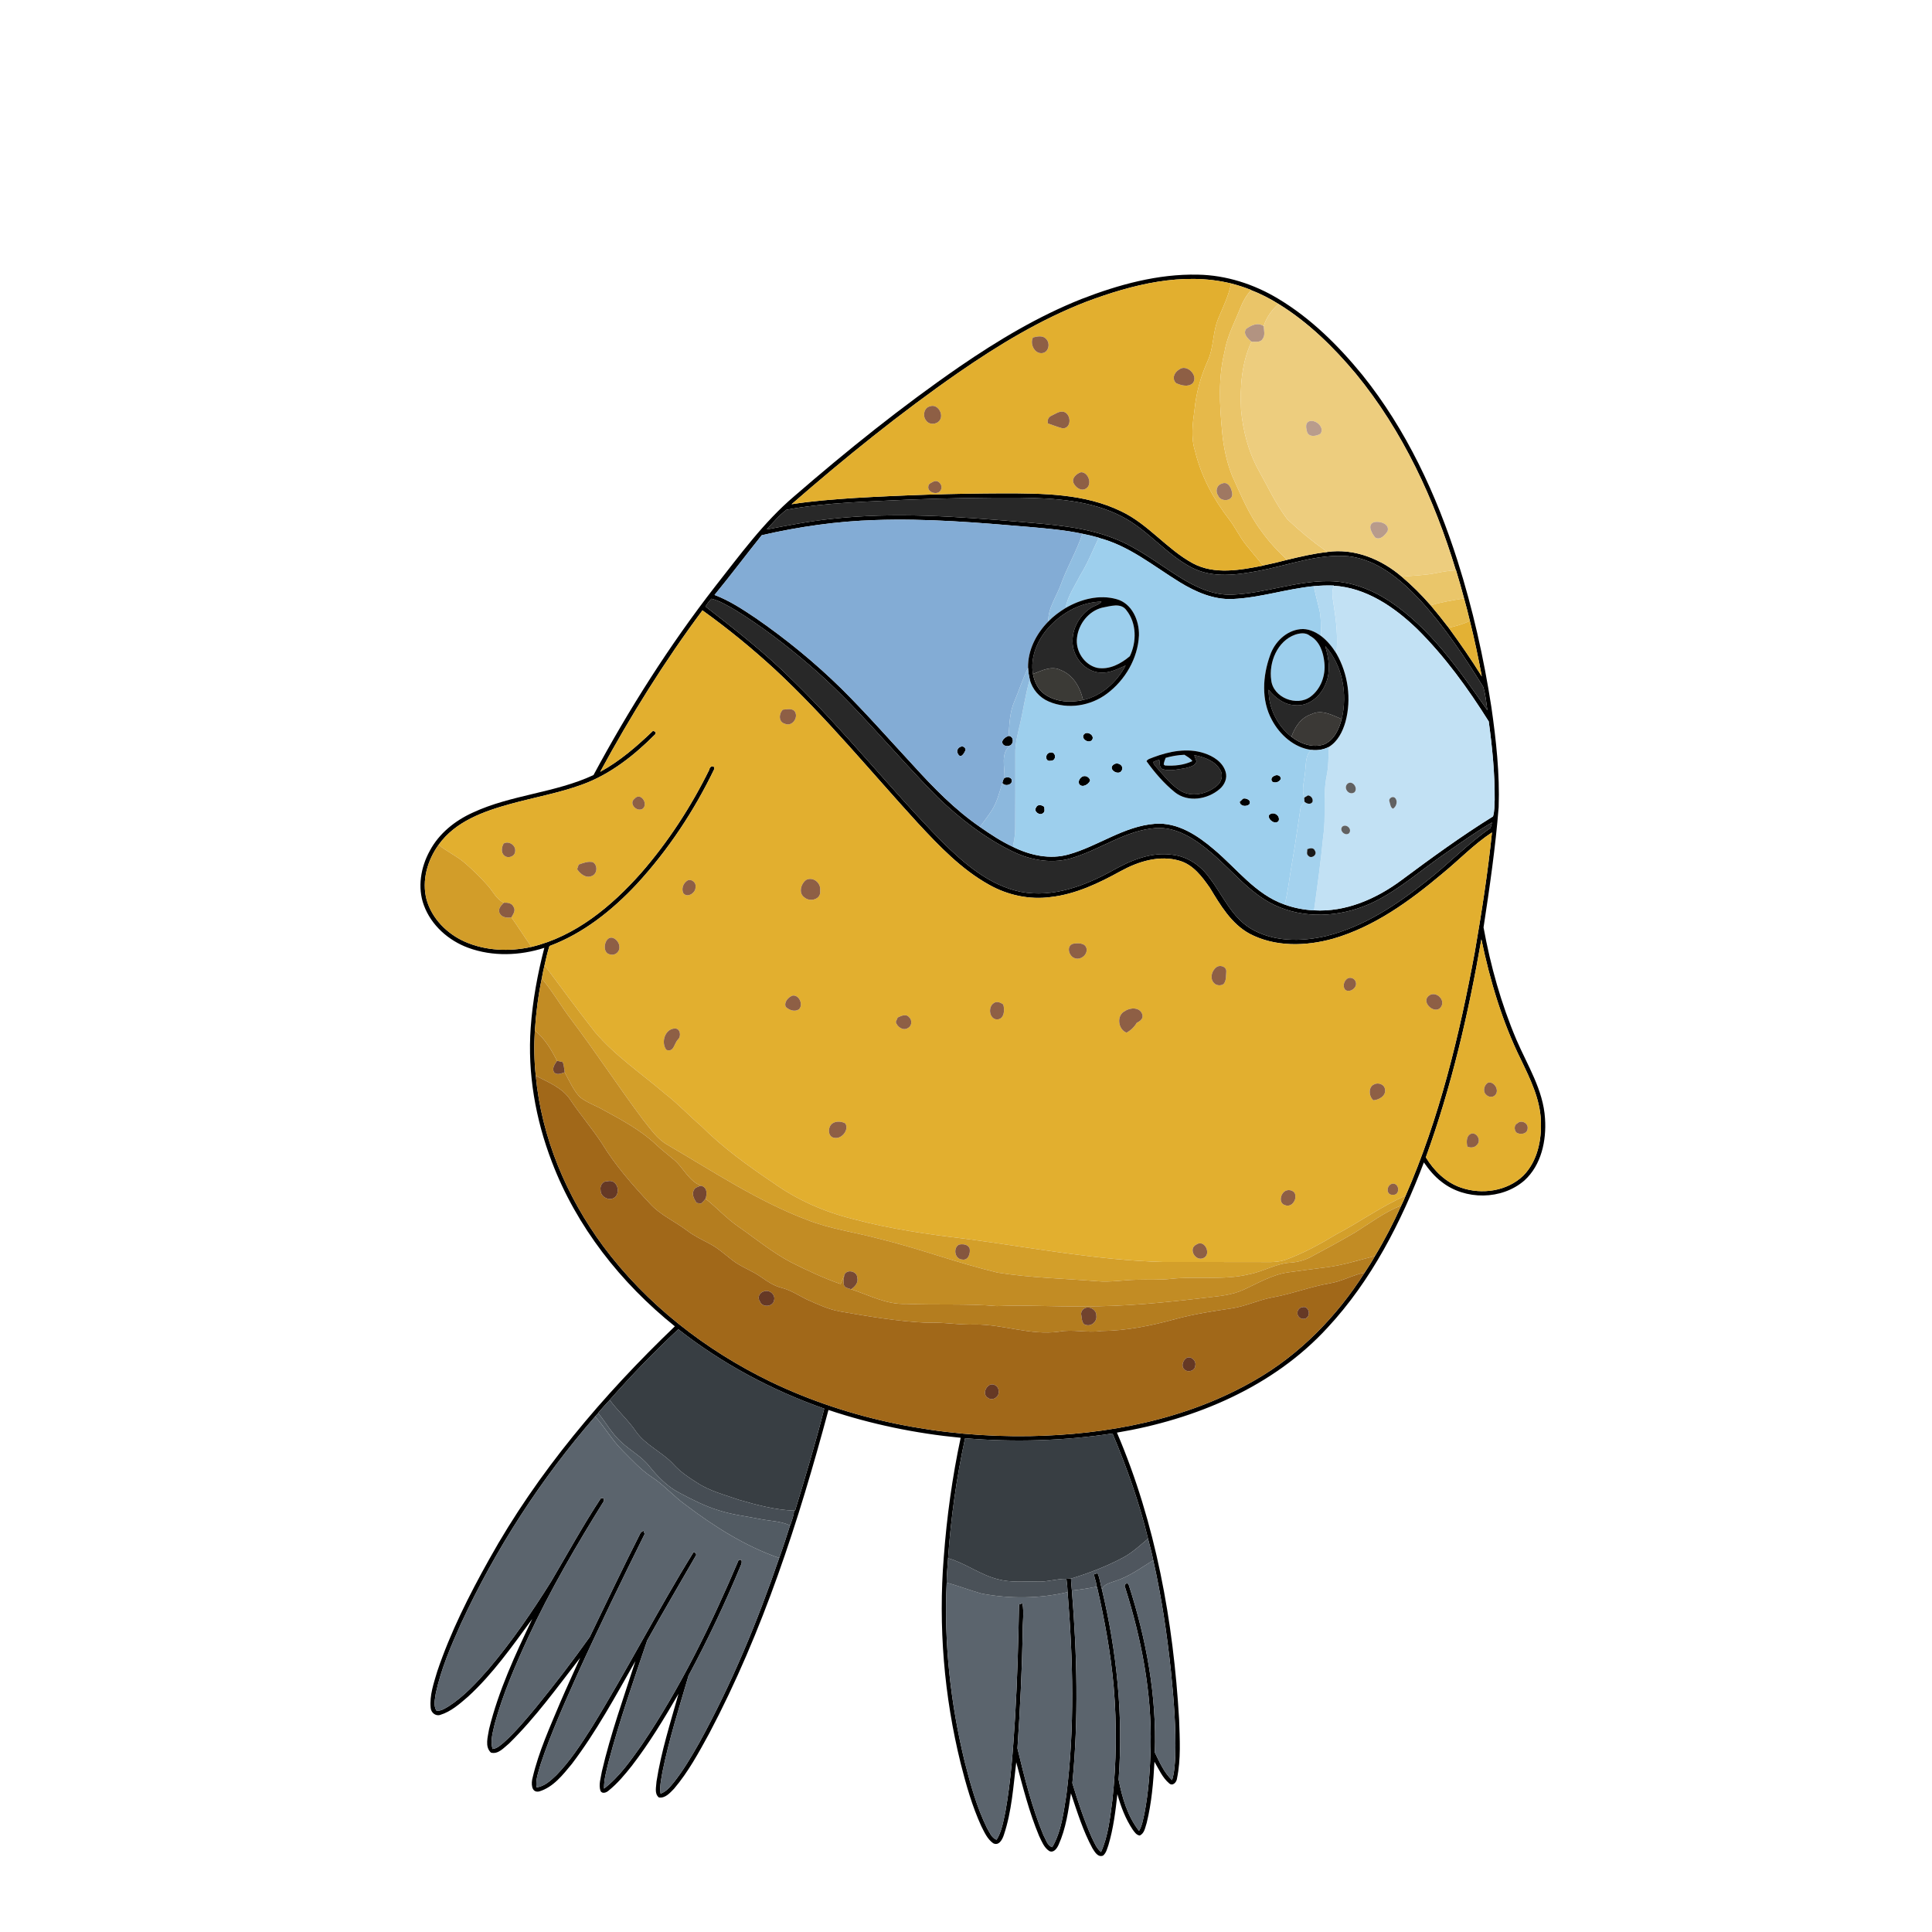 <?xml version="1.0" encoding="UTF-8" ?>
<!DOCTYPE svg PUBLIC "-//W3C//DTD SVG 1.1//EN" "http://www.w3.org/Graphics/SVG/1.1/DTD/svg11.dtd">
<svg width="1000pt" height="1000pt" viewBox="0 0 1000 1000" version="1.1" xmlns="http://www.w3.org/2000/svg">
<g id="#000000ff">
<path fill="#000000" opacity="1.00" d=" M 559.74 154.78 C 578.91 147.34 599.26 141.71 619.99 142.16 C 634.63 142.41 648.98 147.05 661.49 154.56 C 678.44 164.69 692.66 178.79 705.10 194.00 C 727.91 222.37 743.47 255.91 754.47 290.44 C 762.29 315.12 768.00 340.45 771.94 366.03 C 774.40 383.15 776.30 400.47 775.70 417.79 C 774.06 438.64 771.03 459.36 767.88 480.02 C 771.49 499.90 776.99 519.50 784.88 538.12 C 790.57 551.39 798.82 564.16 799.70 578.96 C 800.48 590.37 797.81 603.03 789.04 611.00 C 777.32 621.20 758.36 621.31 746.22 611.76 C 742.55 608.99 739.60 605.42 737.00 601.67 C 725.25 632.59 709.84 662.76 687.16 687.16 C 658.99 717.93 618.65 734.72 578.13 741.52 C 598.18 788.39 607.34 839.21 610.30 889.91 C 610.64 900.11 611.29 910.49 609.21 920.56 C 609.04 922.42 607.02 924.72 605.17 923.07 C 601.67 920.12 599.82 915.76 597.55 911.89 C 596.97 922.50 596.08 933.17 593.53 943.52 C 592.73 945.82 592.43 948.94 589.91 950.06 C 588.15 949.82 587.20 948.24 586.25 946.96 C 582.52 941.39 580.13 935.04 578.35 928.62 C 577.39 937.50 576.28 946.43 573.72 955.02 C 573.04 956.92 572.58 959.09 570.95 960.45 C 568.26 961.55 566.58 958.46 565.41 956.60 C 560.56 947.65 557.56 937.85 554.32 928.24 C 552.99 937.27 551.71 946.51 547.91 954.90 C 547.10 956.72 545.35 959.27 543.04 958.06 C 540.35 956.26 539.17 953.05 537.82 950.26 C 532.67 937.96 529.45 924.98 526.00 912.14 C 524.49 924.72 523.67 937.57 519.62 949.67 C 518.90 951.99 517.08 955.61 514.07 954.06 C 511.06 951.93 509.53 948.41 507.92 945.23 C 503.18 934.85 500.05 923.82 497.26 912.79 C 488.64 877.93 485.62 841.72 488.50 805.92 C 490.05 785.19 492.90 764.53 497.24 744.19 C 473.99 741.96 450.97 737.21 428.81 729.80 C 413.38 787.29 394.97 844.46 367.08 897.25 C 361.66 907.16 356.23 917.21 348.88 925.85 C 346.80 927.97 344.33 930.90 341.03 930.35 C 338.56 928.36 339.71 924.74 339.82 922.04 C 342.23 906.62 346.99 891.71 351.20 876.72 C 343.77 889.53 336.09 902.25 327.03 913.99 C 323.38 918.59 319.58 923.16 314.97 926.85 C 313.87 927.85 311.74 928.65 310.82 927.00 C 309.71 923.69 311.03 920.16 311.54 916.85 C 316.05 897.46 322.81 878.70 328.89 859.77 C 318.60 877.90 308.64 896.34 296.01 912.98 C 291.33 918.65 286.39 925.08 279.04 927.26 C 274.84 928.12 274.89 922.76 275.69 920.08 C 278.86 906.54 284.69 893.82 290.03 881.04 C 293.34 873.35 296.86 865.75 300.27 858.11 C 288.49 873.27 277.22 888.99 263.46 902.46 C 260.80 904.59 257.87 908.20 254.09 907.14 C 250.78 904.00 252.57 898.85 253.16 894.92 C 258.04 875.06 266.71 856.38 275.48 837.99 C 265.21 851.98 255.15 866.38 242.27 878.17 C 237.95 881.91 233.45 885.92 227.88 887.62 C 225.43 888.44 223.08 886.40 222.92 883.98 C 222.27 877.53 224.51 871.23 226.31 865.13 C 233.13 844.88 242.78 825.72 253.19 807.10 C 278.31 761.93 312.10 722.17 349.30 686.51 C 321.38 664.09 298.39 634.96 285.63 601.33 C 277.18 579.32 272.99 555.52 274.69 531.95 C 275.68 517.98 278.23 504.15 281.74 490.60 C 269.10 494.68 255.03 495.20 242.46 490.61 C 232.19 486.88 223.18 478.93 219.39 468.55 C 215.98 459.31 217.79 448.83 222.46 440.37 C 227.24 431.38 235.53 424.75 244.70 420.61 C 264.61 411.33 287.29 410.46 307.19 401.18 C 325.59 366.98 346.45 334.07 370.28 303.39 C 383.03 287.22 395.23 270.35 411.00 256.93 C 438.43 233.17 466.77 210.39 496.66 189.78 C 516.51 176.17 537.32 163.69 559.74 154.78 M 562.29 156.16 C 538.64 165.33 516.80 178.55 496.00 192.94 C 465.89 213.85 437.35 236.94 409.71 260.99 C 420.45 259.29 431.31 258.50 442.16 257.76 C 467.75 256.26 493.37 255.44 519.00 255.35 C 539.67 255.36 561.36 255.42 580.35 264.67 C 594.34 271.30 603.92 284.25 617.43 291.58 C 628.67 297.58 641.90 295.09 653.79 292.75 L 653.25 292.07 L 653.81 292.69 C 657.96 291.82 662.10 290.86 666.20 289.77 C 673.07 288.13 679.96 286.48 686.99 285.74 L 686.28 285.20 L 687.00 285.69 C 701.08 283.70 715.00 289.42 725.56 298.50 C 730.93 303.03 735.90 308.03 740.53 313.32 C 743.71 317.13 746.84 320.97 749.84 324.92 C 755.83 333.13 761.64 341.48 766.98 350.13 C 765.20 340.50 763.18 330.91 760.80 321.40 C 759.85 317.49 758.91 313.58 757.79 309.72 C 756.51 304.84 755.09 300.01 753.64 295.18 L 753.55 295.19 C 742.47 258.62 726.13 223.06 701.73 193.39 C 690.19 179.59 677.12 166.78 661.74 157.31 C 657.23 154.52 652.49 152.06 647.54 150.17 L 647.59 150.10 C 644.21 148.75 640.74 147.62 637.22 146.72 C 612.06 140.60 585.95 147.32 562.29 156.16 M 407.07 263.85 C 403.23 266.73 400.13 270.53 396.86 274.03 C 407.99 271.94 419.11 269.73 430.39 268.56 C 462.89 264.94 495.63 267.38 528.10 270.12 C 544.36 271.54 560.99 272.62 576.36 278.59 C 588.74 283.32 599.22 291.61 610.35 298.59 C 618.62 303.77 627.97 308.29 637.99 307.79 C 654.87 307.06 671.05 300.59 688.03 300.82 C 699.09 300.94 709.76 305.05 718.96 311.01 C 740.48 325.19 755.26 346.90 769.86 367.61 C 769.26 363.53 768.95 359.34 767.67 355.42 C 757.96 339.79 747.68 324.39 735.23 310.79 C 725.20 300.13 713.07 289.66 697.97 287.91 C 682.12 286.51 667.00 292.56 651.66 295.43 C 640.29 297.58 627.74 299.37 617.01 293.86 C 603.55 286.94 594.16 274.23 580.67 267.33 C 564.53 258.93 545.88 257.85 528.04 257.61 C 509.07 257.48 490.10 257.87 471.15 258.58 C 449.76 259.65 428.17 259.96 407.07 263.85 M 394.27 277.03 C 386.06 287.27 378.19 297.79 369.85 307.94 C 377.50 310.83 384.37 315.36 391.12 319.89 C 406.93 330.80 421.84 343.01 435.55 356.47 C 448.43 369.24 460.38 382.90 472.72 396.19 C 483.24 407.79 494.27 419.09 507.21 428.01 C 512.65 431.80 518.22 435.49 524.24 438.30 C 533.11 442.72 543.51 445.02 553.23 442.22 C 568.48 437.94 581.81 427.55 597.96 426.38 C 609.62 425.57 619.92 432.43 628.39 439.68 C 640.20 449.57 649.88 462.96 664.93 468.20 C 669.81 469.95 674.95 470.97 680.14 471.19 C 696.64 472.17 712.44 465.20 725.45 455.53 C 740.88 444.06 756.44 432.71 772.79 422.57 C 773.63 419.80 773.47 416.84 773.64 413.98 C 773.74 400.40 772.40 386.85 770.57 373.42 C 759.82 356.30 747.87 339.78 733.47 325.53 C 721.72 314.22 707.13 304.18 690.36 303.19 L 690.39 303.08 C 686.92 302.95 683.45 303.08 680.00 303.40 C 665.87 304.80 652.21 309.41 637.99 310.04 C 628.17 310.48 618.88 306.40 610.67 301.38 C 597.09 293.04 584.40 282.44 568.67 278.39 L 568.71 278.29 C 565.91 277.53 563.10 276.82 560.26 276.27 C 551.26 274.35 542.08 273.58 532.93 272.76 C 506.36 270.51 479.70 268.24 453.01 269.18 C 433.23 269.77 413.54 272.60 394.27 277.03 M 368.23 309.89 C 367.07 311.14 366.03 312.50 365.14 313.95 C 380.82 326.09 396.48 338.37 410.53 352.42 C 437.59 378.79 461.00 408.58 487.46 435.52 C 498.96 446.91 512.00 458.24 528.30 461.61 C 545.12 464.84 561.88 458.39 576.37 450.32 C 585.60 445.14 596.07 440.88 606.87 442.44 C 614.83 443.31 621.77 448.23 626.27 454.70 C 632.98 463.53 637.49 474.64 647.34 480.61 C 659.03 487.61 673.56 487.48 686.47 484.48 C 705.81 479.70 722.77 468.46 738.19 456.21 C 749.60 447.35 759.63 436.79 771.51 428.54 C 771.70 427.83 772.09 426.41 772.28 425.70 C 763.86 430.58 755.96 436.31 747.94 441.82 C 735.87 450.11 724.81 460.01 711.64 466.59 C 696.52 474.09 678.16 476.02 662.33 469.59 C 647.86 463.85 638.37 450.93 626.76 441.22 C 618.74 434.41 609.08 427.83 598.06 428.61 C 582.84 429.80 570.14 439.26 555.91 443.77 C 545.46 447.38 533.94 445.46 524.18 440.75 C 509.76 433.71 496.87 423.77 485.36 412.65 C 462.88 390.10 443.12 364.83 418.83 344.10 C 406.70 333.72 393.99 323.95 380.36 315.61 C 376.49 313.39 372.59 311.01 368.23 309.89 M 363.59 315.93 C 343.86 342.39 326.40 370.49 310.66 399.49 C 320.84 393.95 329.65 386.27 337.98 378.29 L 339.27 378.77 L 339.29 379.91 C 328.41 390.87 315.93 400.80 301.26 406.12 C 289.22 410.49 276.56 412.72 264.24 416.11 C 250.45 419.90 235.66 425.13 227.02 437.28 C 221.20 445.28 218.22 455.82 220.77 465.56 C 223.50 475.45 231.40 483.35 240.65 487.44 C 251.41 492.18 263.71 492.63 275.09 490.11 C 297.85 484.65 316.58 469.05 331.79 451.89 C 345.91 435.69 357.72 417.51 367.20 398.24 C 367.24 396.50 370.00 395.85 369.72 398.03 C 359.31 419.64 345.90 439.92 329.62 457.58 C 316.92 471.14 301.96 483.14 284.40 489.67 C 283.32 492.91 282.61 496.26 281.86 499.59 C 281.29 501.87 280.81 504.17 280.42 506.49 C 278.56 515.34 277.45 524.33 276.84 533.35 C 276.35 541.16 276.47 549.02 277.31 556.81 C 280.28 588.69 293.19 619.28 312.15 644.94 C 334.55 675.08 365.02 698.75 398.69 715.10 C 440.35 735.17 486.94 744.05 533.04 743.34 C 573.25 742.60 614.28 734.75 649.41 714.45 C 672.77 701.12 692.01 681.30 706.35 658.69 C 708.19 655.88 710.05 653.06 711.66 650.12 C 716.74 641.69 721.28 632.93 725.29 623.95 C 726.09 622.28 726.89 620.60 727.55 618.88 C 745.08 578.71 755.41 535.81 763.34 492.84 C 766.90 472.31 770.09 451.66 772.25 430.86 C 762.85 437.02 755.07 445.27 746.37 452.34 C 729.61 466.45 711.28 479.72 689.98 485.88 C 675.91 489.80 660.03 490.25 646.81 483.31 C 637.32 478.15 631.68 468.55 626.27 459.62 C 622.25 453.85 617.68 447.64 610.61 445.55 C 600.19 442.41 589.18 445.88 579.98 450.94 C 568.70 457.15 556.79 462.86 543.84 464.31 C 532.88 465.79 521.60 463.37 511.99 457.97 C 497.61 449.98 486.11 437.92 475.03 425.99 C 450.67 399.37 427.76 371.31 401.30 346.68 C 389.36 335.70 376.77 325.37 363.59 315.93 M 766.76 486.18 C 760.12 524.46 751.30 562.48 738.01 599.03 C 742.22 606.00 748.43 612.08 756.26 614.73 C 767.03 618.46 780.12 616.56 788.47 608.50 C 795.78 601.08 798.03 590.07 797.55 579.98 C 797.11 568.80 792.08 558.57 787.33 548.68 C 777.56 528.95 771.24 507.68 766.76 486.18 M 351.09 688.03 C 338.67 699.62 326.81 711.86 315.58 724.61 C 313.53 726.82 311.48 729.03 309.56 731.35 L 309.60 731.41 C 309.21 731.85 308.43 732.73 308.05 733.16 C 279.96 765.44 256.50 801.72 238.53 840.55 C 233.34 852.14 228.26 863.93 225.58 876.40 C 225.21 879.35 224.14 882.81 225.96 885.48 C 228.26 885.71 230.25 884.29 232.16 883.21 C 240.15 878.07 246.66 871.00 252.87 863.88 C 264.95 849.64 275.51 834.19 285.39 818.37 C 293.85 803.99 301.89 789.34 311.07 775.41 L 312.53 775.59 L 312.63 776.85 C 298.41 799.69 284.80 822.98 273.44 847.40 C 266.75 861.94 260.34 876.71 256.09 892.18 C 255.17 896.44 253.61 900.95 254.98 905.28 C 257.34 904.99 259.11 903.26 260.86 901.82 C 266.98 896.26 272.29 889.90 277.56 883.56 C 287.18 871.77 296.44 859.69 305.25 847.29 C 313.95 829.28 322.54 811.20 331.58 793.35 C 331.94 793.07 332.66 792.51 333.02 792.23 C 333.19 792.66 333.52 793.52 333.69 793.96 C 321.75 818.07 309.91 842.25 298.80 866.77 C 291.99 881.99 285.11 897.24 279.85 913.08 C 278.77 917.00 277.10 921.02 277.73 925.16 C 281.84 924.62 285.04 921.60 287.93 918.86 C 295.11 911.51 300.73 902.83 306.24 894.20 C 324.61 864.42 340.54 833.17 358.95 803.44 L 360.17 803.86 L 360.36 804.87 C 351.91 819.63 343.21 834.26 334.97 849.14 C 327.92 869.98 320.58 890.76 314.97 912.05 C 313.92 916.56 312.54 921.10 312.65 925.78 C 320.63 919.66 326.43 911.24 332.20 903.12 C 352.44 873.22 368.26 840.57 382.34 807.41 C 382.69 807.40 383.39 807.39 383.74 807.38 C 384.05 808.40 383.94 809.38 383.40 810.33 C 375.37 829.77 366.32 848.78 356.38 867.32 C 351.55 883.79 346.33 900.19 342.91 917.04 C 342.29 920.77 341.33 924.57 341.92 928.38 C 344.80 927.39 346.77 924.92 348.66 922.67 C 353.78 916.23 357.94 909.10 361.99 901.96 C 378.72 871.50 392.08 839.28 403.30 806.42 C 405.31 800.86 407.15 795.23 408.90 789.59 L 408.98 789.62 C 409.77 787.08 410.90 784.57 411.00 781.89 L 411.53 781.90 C 416.85 764.39 422.14 746.86 426.63 729.12 C 399.46 719.58 373.75 705.82 351.09 688.03 M 499.51 744.44 C 495.10 764.88 492.14 785.67 490.73 806.54 C 490.48 810.74 489.99 814.95 490.00 819.17 C 488.52 850.39 491.99 881.76 499.38 912.11 C 502.34 923.69 505.55 935.32 510.82 946.09 C 512.16 948.33 513.20 951.26 515.83 952.27 C 518.52 947.94 519.30 942.78 520.37 937.88 C 523.26 921.75 524.37 905.38 525.40 889.05 C 526.56 869.55 527.10 850.02 527.45 830.49 C 527.89 830.34 528.78 830.03 529.22 829.88 C 530.13 834.81 529.22 839.92 529.36 844.93 C 528.97 864.95 527.97 884.96 526.63 904.94 C 530.30 920.15 534.09 935.46 540.11 949.95 C 541.37 952.08 542.02 955.28 544.65 956.09 C 549.41 947.90 550.47 938.22 551.96 929.03 C 556.35 894.22 555.40 858.98 552.60 824.08 C 552.50 821.78 552.28 819.48 551.98 817.21 C 552.76 817.20 553.55 817.16 554.34 817.10 C 554.44 819.15 554.59 821.21 554.81 823.27 C 557.49 856.42 558.31 889.81 555.05 922.94 C 557.91 932.43 561.05 941.87 565.04 950.96 C 566.38 953.65 567.49 956.66 569.90 958.61 C 573.65 950.20 574.55 940.87 575.76 931.83 C 577.90 912.30 578.09 892.56 576.45 872.98 C 574.90 855.55 571.72 838.30 567.79 821.26 L 567.45 821.31 C 567.77 819.10 566.36 817.04 566.32 814.83 C 566.77 814.70 567.65 814.45 568.10 814.32 C 569.31 816.97 569.55 819.94 570.37 822.73 C 578.06 854.86 581.48 888.10 578.99 921.10 C 580.83 930.47 583.59 940.02 589.55 947.67 C 591.18 945.00 591.62 941.83 592.32 938.85 C 594.54 927.36 595.32 915.66 595.58 903.99 C 596.21 876.08 590.80 848.38 582.43 821.87 C 581.26 820.28 583.73 818.34 584.34 820.65 C 593.31 848.51 598.74 877.75 597.74 907.10 C 600.22 912.10 602.51 917.55 606.67 921.41 C 607.88 917.39 608.11 913.16 608.33 909.00 C 608.74 894.30 607.56 879.62 606.08 865.02 C 604.04 845.73 601.19 826.50 596.92 807.58 C 596.19 803.82 595.17 800.13 594.22 796.44 C 589.75 777.79 583.25 759.64 575.84 741.97 C 550.61 745.81 524.94 746.56 499.51 744.44 Z" />
<path fill="#000000" opacity="1.00" d=" M 561.52 379.69 C 563.48 378.50 566.77 380.97 565.18 383.09 C 563.19 385.25 558.69 381.74 561.52 379.69 Z" />
<path fill="#000000" opacity="1.00" d=" M 518.70 384.03 C 519.14 382.36 520.55 381.46 522.07 380.89 C 524.68 381.16 524.89 384.54 522.93 385.81 C 521.26 386.50 518.90 386.18 518.70 384.03 Z" />
<path fill="#000000" opacity="1.00" d=" M 495.80 390.12 C 494.11 387.31 498.85 384.54 499.83 387.99 C 499.25 389.68 497.30 393.12 495.80 390.12 Z" />
<path fill="#000000" opacity="1.00" d=" M 543.48 389.56 C 546.62 388.68 547.11 393.86 543.87 393.76 C 540.76 394.50 540.87 389.85 543.48 389.56 Z" />
<path fill="#000000" opacity="1.00" d=" M 576.43 395.73 C 578.44 394.20 581.87 396.13 580.66 398.68 C 579.15 401.97 573.00 398.09 576.43 395.73 Z" />
<path fill="#000000" opacity="1.00" d=" M 560.59 401.81 C 562.13 401.31 563.93 402.37 564.27 403.98 C 563.54 405.90 560.43 407.89 558.70 406.03 C 557.73 404.43 559.01 402.39 560.59 401.81 Z" />
<path fill="#000000" opacity="1.00" d=" M 659.51 401.62 C 660.86 400.78 662.79 401.27 663.01 403.02 C 662.36 404.73 660.04 405.57 658.49 404.57 C 657.61 403.43 658.25 402.08 659.51 401.62 Z" />
<path fill="#000000" opacity="1.00" d=" M 519.91 402.62 C 521.12 402.30 522.85 402.03 523.58 403.38 C 524.64 406.08 520.20 407.41 518.82 405.26 C 519.03 404.32 519.30 403.38 519.91 402.62 Z" />
<path fill="#000000" opacity="1.00" d=" M 643.41 413.36 C 645.18 412.86 648.12 414.47 646.52 416.46 C 644.89 417.61 641.95 417.37 641.64 415.05 C 642.08 414.63 642.97 413.78 643.41 413.36 Z" />
<path fill="#000000" opacity="1.00" d=" M 536.25 418.04 C 536.93 416.11 539.27 416.58 540.51 417.65 C 540.53 418.73 541.06 420.26 539.82 420.88 C 538.27 422.44 534.79 419.95 536.25 418.04 Z" />
<path fill="#000000" opacity="1.00" d=" M 656.81 421.94 C 658.88 419.64 662.79 421.92 661.84 424.87 C 660.17 427.12 656.09 424.32 656.81 421.94 Z" />
</g>
<g id="#e2af2fff">
<path fill="#e2af2f" opacity="1.00" d=" M 562.29 156.16 C 585.95 147.32 612.06 140.60 637.22 146.72 C 635.99 153.03 633.11 158.79 630.66 164.67 C 627.60 171.80 628.34 179.92 625.02 186.98 C 621.47 194.92 619.12 203.40 618.29 212.07 C 617.30 219.14 616.32 226.50 618.56 233.44 C 621.64 246.40 628.10 258.32 636.19 268.81 C 639.42 273.00 641.63 277.88 644.95 282.01 C 647.66 285.41 650.52 288.69 653.25 292.07 L 653.79 292.75 C 641.90 295.09 628.67 297.58 617.43 291.58 C 603.92 284.25 594.34 271.30 580.35 264.67 C 561.36 255.42 539.67 255.36 519.00 255.35 C 493.37 255.44 467.75 256.26 442.16 257.76 C 431.31 258.50 420.45 259.29 409.71 260.99 C 437.35 236.94 465.89 213.85 496.00 192.94 C 516.80 178.55 538.64 165.33 562.29 156.16 M 534.67 174.68 C 532.90 178.05 535.59 183.50 539.73 182.72 C 542.93 182.07 543.64 177.60 541.50 175.47 C 539.83 173.46 536.86 174.12 534.67 174.68 M 610.35 191.25 C 607.84 192.71 606.35 195.98 608.76 198.31 C 611.33 199.49 615.02 200.51 617.37 198.35 C 620.52 194.39 614.23 188.18 610.35 191.25 M 481.35 210.33 C 478.22 210.99 477.42 215.39 479.35 217.64 C 480.97 220.08 484.91 219.82 486.46 217.46 C 488.57 214.33 485.25 208.82 481.35 210.33 M 544.29 215.16 C 542.63 215.82 541.97 217.49 542.41 219.17 C 544.93 220.04 547.45 221.02 550.03 221.72 C 554.72 221.73 554.53 214.57 550.79 213.22 C 548.42 212.52 546.33 214.24 544.29 215.16 M 559.42 244.44 C 557.27 245.20 554.63 247.35 555.63 249.94 C 556.62 252.22 559.48 254.40 561.97 252.96 C 565.66 250.95 563.36 244.20 559.42 244.44 M 483.23 249.25 C 482.23 249.83 480.59 250.28 480.52 251.65 C 479.79 254.93 485.36 256.56 486.84 253.80 C 488.44 251.57 485.85 248.03 483.23 249.25 Z" />
<path fill="#e2af2f" opacity="1.00" d=" M 363.59 315.93 C 376.77 325.37 389.36 335.70 401.30 346.68 C 427.76 371.31 450.67 399.37 475.03 425.99 C 486.11 437.92 497.61 449.98 511.99 457.97 C 521.60 463.37 532.88 465.79 543.84 464.31 C 556.79 462.86 568.70 457.15 579.98 450.94 C 589.18 445.88 600.19 442.41 610.61 445.55 C 617.68 447.64 622.25 453.85 626.27 459.62 C 631.68 468.55 637.32 478.15 646.81 483.31 C 660.03 490.25 675.91 489.80 689.98 485.88 C 711.28 479.72 729.61 466.45 746.37 452.34 C 755.07 445.27 762.85 437.02 772.25 430.86 C 770.09 451.66 766.90 472.31 763.34 492.84 C 755.41 535.81 745.08 578.71 727.55 618.88 C 715.02 624.41 703.85 632.48 691.77 638.85 C 683.24 643.97 674.49 648.81 665.12 652.18 C 660.23 653.73 655.03 653.16 650.00 653.22 C 633.99 653.18 617.98 653.19 601.98 653.20 C 567.69 652.27 533.92 645.75 499.99 641.23 C 480.50 638.91 460.99 636.18 442.00 631.08 C 426.99 627.43 412.57 621.11 400.01 612.09 C 386.99 603.33 374.21 594.06 363.07 582.96 C 356.64 577.42 350.82 571.19 344.08 566.00 C 331.87 555.53 318.30 546.45 307.85 534.07 C 298.95 522.76 290.49 511.10 281.86 499.59 C 282.61 496.26 283.32 492.91 284.40 489.67 C 301.96 483.14 316.92 471.14 329.62 457.58 C 345.90 439.92 359.31 419.64 369.72 398.03 C 370.00 395.85 367.24 396.50 367.20 398.24 C 357.72 417.51 345.91 435.69 331.79 451.89 C 316.58 469.05 297.85 484.65 275.09 490.11 C 271.56 485.06 268.24 479.86 264.69 474.82 C 265.62 473.20 267.08 471.21 265.78 469.36 C 264.95 467.40 262.67 467.15 260.81 467.24 C 256.95 465.53 255.22 461.44 252.54 458.46 C 248.81 454.23 244.75 450.29 240.50 446.59 C 236.33 443.02 231.25 440.76 227.02 437.28 C 235.66 425.13 250.45 419.90 264.24 416.11 C 276.56 412.72 289.22 410.49 301.26 406.12 C 315.93 400.80 328.41 390.87 339.29 379.91 L 339.27 378.77 L 337.98 378.29 C 329.65 386.27 320.84 393.95 310.66 399.49 C 326.40 370.49 343.86 342.39 363.59 315.93 M 405.22 367.32 C 403.07 369.40 402.86 373.69 406.24 374.60 C 409.87 376.31 413.35 371.58 411.48 368.40 C 410.11 366.35 407.27 367.20 405.22 367.32 M 328.45 413.40 C 325.22 415.88 329.58 420.54 332.67 418.59 C 335.74 416.07 331.57 409.79 328.45 413.40 M 260.69 436.60 C 259.59 438.50 259.18 441.45 261.14 442.94 C 263.04 444.51 266.50 443.31 266.64 440.72 C 267.14 437.58 263.47 435.06 260.69 436.60 M 299.54 447.50 C 299.34 448.10 298.92 449.30 298.72 449.90 C 300.28 452.30 303.33 454.78 306.34 453.39 C 309.30 452.30 309.48 447.61 306.74 446.22 C 304.29 445.71 301.82 446.71 299.54 447.50 M 417.35 455.39 C 414.55 457.31 413.10 462.35 416.42 464.54 C 419.29 467.06 425.21 465.47 424.48 461.02 C 425.11 457.16 421.00 453.64 417.35 455.39 M 355.29 456.15 C 353.51 457.51 352.67 460.20 353.67 462.27 C 355.79 465.09 360.29 462.04 359.99 459.05 C 360.50 456.54 357.23 454.34 355.29 456.15 M 314.40 486.26 C 312.42 488.47 312.29 493.64 316.03 494.05 C 318.45 494.73 320.92 492.49 320.58 490.02 C 320.63 487.21 316.84 483.59 314.40 486.26 M 555.40 488.49 C 551.78 489.63 553.21 494.77 556.05 495.87 C 559.10 497.24 563.04 494.30 562.38 490.94 C 561.73 487.89 557.74 488.08 555.40 488.49 M 630.24 500.24 C 627.44 501.69 625.89 506.25 628.30 508.74 C 629.48 510.15 631.81 510.37 633.31 509.35 C 634.84 507.60 634.49 505.09 634.71 502.95 C 634.93 500.54 632.16 499.48 630.24 500.24 M 697.36 506.54 C 695.57 507.79 694.72 510.78 696.44 512.44 C 698.85 514.00 702.76 511.07 701.72 508.29 C 701.27 506.44 698.94 505.51 697.36 506.54 M 410.32 515.31 C 408.12 515.95 405.58 518.78 406.73 521.20 C 408.48 522.82 411.28 523.89 413.48 522.46 C 415.95 520.20 413.75 514.91 410.32 515.31 M 739.43 515.52 C 735.28 519.11 743.29 525.75 746.02 520.91 C 748.22 517.14 742.76 512.54 739.43 515.52 M 514.29 519.27 C 511.30 521.22 512.00 527.48 516.01 527.66 C 519.88 527.62 520.18 522.59 519.24 519.85 C 517.83 518.85 515.82 518.04 514.29 519.27 M 582.33 523.31 C 577.75 525.39 578.61 532.83 583.09 534.50 C 585.28 533.33 587.13 531.56 588.37 529.41 C 590.05 528.60 592.01 527.20 591.24 525.03 C 590.07 521.27 585.03 521.37 582.33 523.31 M 464.64 526.67 C 464.39 527.24 463.90 528.40 463.66 528.98 C 464.33 531.50 467.44 533.72 469.92 532.11 C 472.05 531.06 472.25 527.94 470.50 526.45 C 468.92 524.60 466.40 525.83 464.64 526.67 M 344.94 543.43 C 348.90 544.83 348.89 539.93 350.96 538.00 C 352.78 536.22 352.10 532.02 349.03 532.36 C 344.00 532.78 342.05 539.84 344.94 543.43 M 711.18 561.32 C 708.07 562.64 708.52 567.74 710.92 569.50 C 713.65 569.29 717.34 567.34 716.90 564.08 C 716.78 561.34 713.39 560.03 711.18 561.32 M 431.35 581.20 C 428.28 582.64 428.11 588.68 432.04 588.95 C 435.77 589.63 439.65 584.62 437.50 581.45 C 435.69 580.45 433.18 580.21 431.35 581.20 M 721.02 618.43 C 724.64 618.72 724.56 612.63 720.97 612.63 C 717.55 613.00 717.10 618.75 721.02 618.43 M 665.31 616.43 C 662.72 617.78 661.71 622.75 665.07 623.75 C 668.09 625.04 670.85 621.82 670.45 618.95 C 670.52 616.36 667.30 615.33 665.31 616.43 M 619.25 644.18 C 614.81 646.27 618.74 653.13 622.94 651.14 C 627.23 649.21 623.49 641.20 619.25 644.18 Z" />
<path fill="#e2af2f" opacity="1.00" d=" M 766.76 486.18 C 771.24 507.68 777.56 528.95 787.33 548.68 C 792.08 558.57 797.11 568.80 797.55 579.98 C 798.03 590.07 795.78 601.08 788.47 608.50 C 780.12 616.56 767.03 618.46 756.26 614.73 C 748.43 612.08 742.22 606.00 738.01 599.03 C 751.30 562.48 760.12 524.46 766.76 486.18 M 770.29 560.35 C 768.14 561.49 767.28 565.00 769.30 566.69 C 770.42 567.90 772.73 568.16 773.86 566.83 C 776.29 564.46 773.46 559.65 770.29 560.35 M 785.42 581.43 C 783.62 582.21 783.67 584.80 784.83 586.13 C 786.79 587.61 790.64 586.94 790.71 584.05 C 791.04 581.28 787.41 579.46 785.42 581.43 M 759.49 593.47 C 761.15 594.25 763.30 594.06 764.50 592.54 C 766.61 590.55 764.84 586.56 761.98 586.65 C 758.88 587.38 758.95 590.99 759.49 593.47 Z" />
</g>
<g id="#e6b94aff">
<path fill="#e6b94a" opacity="1.00" d=" M 637.22 146.72 C 640.74 147.62 644.21 148.75 647.59 150.10 L 647.54 150.17 C 645.20 152.77 643.41 155.80 642.14 159.05 C 639.20 166.61 635.16 173.84 633.86 181.94 C 630.51 195.36 631.24 209.35 632.52 222.99 C 633.20 230.90 634.82 238.80 637.72 246.22 C 642.27 256.10 646.34 266.32 653.00 275.04 C 656.84 280.42 661.36 285.28 666.20 289.77 C 662.10 290.86 657.96 291.82 653.81 292.69 L 653.25 292.07 C 650.52 288.69 647.66 285.41 644.95 282.01 C 641.63 277.88 639.42 273.00 636.19 268.81 C 628.10 258.32 621.64 246.40 618.56 233.44 C 616.32 226.50 617.30 219.14 618.29 212.07 C 619.12 203.40 621.47 194.92 625.02 186.98 C 628.34 179.92 627.60 171.80 630.66 164.67 C 633.11 158.79 635.99 153.03 637.22 146.72 M 632.38 250.34 C 629.64 251.15 628.96 254.44 630.56 256.63 C 631.76 259.73 637.78 259.64 637.82 255.90 C 637.70 253.14 635.85 248.77 632.38 250.34 Z" />
</g>
<g id="#eac569ff">
<path fill="#eac569" opacity="1.00" d=" M 642.14 159.05 C 643.41 155.80 645.20 152.77 647.54 150.17 C 652.49 152.06 657.23 154.52 661.74 157.31 C 658.27 160.44 655.45 164.32 654.06 168.81 C 651.11 166.67 647.66 168.36 645.05 170.19 C 643.13 172.76 645.91 175.31 647.79 176.86 C 642.65 187.75 641.80 200.14 642.36 212.01 C 643.34 222.75 646.03 233.40 651.19 242.92 C 656.07 251.60 660.25 260.76 666.28 268.72 C 672.55 274.67 679.23 280.19 686.28 285.20 L 686.99 285.74 C 679.96 286.48 673.07 288.13 666.20 289.77 C 661.36 285.28 656.84 280.42 653.00 275.04 C 646.34 266.32 642.27 256.10 637.72 246.22 C 634.82 238.80 633.20 230.90 632.52 222.99 C 631.24 209.35 630.51 195.36 633.86 181.94 C 635.16 173.84 639.20 166.61 642.14 159.05 Z" />
</g>
<g id="#edcd7eff">
<path fill="#edcd7e" opacity="1.00" d=" M 654.06 168.81 C 655.45 164.32 658.27 160.44 661.74 157.31 C 677.12 166.78 690.19 179.59 701.73 193.39 C 726.13 223.06 742.47 258.62 753.55 295.19 C 750.20 295.38 746.87 295.88 743.59 296.56 C 737.66 297.82 731.57 297.87 725.56 298.50 C 715.00 289.42 701.08 283.70 687.00 285.69 L 686.28 285.20 C 679.23 280.19 672.55 274.67 666.28 268.72 C 660.25 260.76 656.07 251.60 651.19 242.92 C 646.03 233.40 643.34 222.75 642.36 212.01 C 641.80 200.14 642.65 187.75 647.79 176.86 C 649.68 176.76 652.29 177.46 653.48 175.48 C 654.99 173.55 654.23 171.02 654.06 168.81 M 677.24 218.24 C 675.50 219.24 676.08 221.75 676.48 223.37 C 677.32 226.52 681.40 225.84 683.49 224.49 C 685.89 220.96 680.44 216.54 677.24 218.24 M 711.14 270.30 C 707.40 271.70 710.15 276.25 711.85 278.27 C 714.50 279.72 716.87 276.94 718.21 274.97 C 719.43 271.05 714.03 269.55 711.14 270.30 Z" />
</g>
<g id="#b29381ff">
<path fill="#b29381" opacity="1.00" d=" M 645.05 170.19 C 647.66 168.36 651.11 166.67 654.06 168.81 C 654.23 171.02 654.99 173.55 653.48 175.48 C 652.29 177.46 649.68 176.76 647.79 176.86 C 645.91 175.31 643.13 172.76 645.05 170.19 Z" />
</g>
<g id="#8e5f45ff">
<path fill="#8e5f45" opacity="1.00" d=" M 534.67 174.68 C 536.86 174.12 539.83 173.46 541.50 175.47 C 543.64 177.60 542.93 182.07 539.73 182.72 C 535.59 183.50 532.90 178.05 534.67 174.68 Z" />
<path fill="#8e5f45" opacity="1.00" d=" M 610.35 191.25 C 614.23 188.18 620.52 194.39 617.37 198.35 C 615.02 200.51 611.33 199.49 608.76 198.31 C 606.35 195.98 607.84 192.71 610.35 191.25 Z" />
<path fill="#8e5f45" opacity="1.00" d=" M 481.35 210.33 C 485.25 208.82 488.57 214.33 486.46 217.46 C 484.91 219.82 480.97 220.08 479.35 217.64 C 477.42 215.39 478.22 210.99 481.35 210.33 Z" />
<path fill="#8e5f45" opacity="1.00" d=" M 544.29 215.16 C 546.33 214.24 548.42 212.52 550.79 213.22 C 554.53 214.57 554.72 221.73 550.03 221.72 C 547.45 221.02 544.93 220.04 542.41 219.17 C 541.97 217.49 542.63 215.82 544.29 215.16 Z" />
<path fill="#8e5f45" opacity="1.00" d=" M 559.42 244.44 C 563.36 244.20 565.66 250.95 561.97 252.96 C 559.48 254.40 556.62 252.22 555.63 249.94 C 554.63 247.35 557.27 245.20 559.42 244.44 Z" />
<path fill="#8e5f45" opacity="1.00" d=" M 483.23 249.25 C 485.85 248.03 488.44 251.57 486.84 253.80 C 485.36 256.56 479.79 254.93 480.52 251.65 C 480.59 250.28 482.23 249.83 483.23 249.25 Z" />
<path fill="#8e5f45" opacity="1.00" d=" M 405.22 367.32 C 407.27 367.20 410.11 366.35 411.48 368.40 C 413.35 371.58 409.87 376.31 406.24 374.60 C 402.86 373.69 403.07 369.40 405.22 367.32 Z" />
<path fill="#8e5f45" opacity="1.00" d=" M 328.45 413.40 C 331.57 409.79 335.74 416.07 332.67 418.59 C 329.58 420.54 325.22 415.88 328.45 413.40 Z" />
<path fill="#8e5f45" opacity="1.00" d=" M 260.69 436.60 C 263.47 435.06 267.14 437.58 266.64 440.72 C 266.50 443.31 263.04 444.51 261.14 442.94 C 259.18 441.45 259.59 438.50 260.69 436.60 Z" />
<path fill="#8e5f45" opacity="1.00" d=" M 299.54 447.50 C 301.82 446.71 304.29 445.71 306.74 446.22 C 309.48 447.61 309.30 452.30 306.34 453.39 C 303.33 454.78 300.28 452.30 298.72 449.90 C 298.92 449.30 299.34 448.10 299.54 447.50 Z" />
<path fill="#8e5f45" opacity="1.00" d=" M 417.35 455.39 C 421.00 453.64 425.11 457.16 424.48 461.02 C 425.21 465.47 419.29 467.06 416.42 464.54 C 413.10 462.35 414.55 457.31 417.35 455.39 Z" />
<path fill="#8e5f45" opacity="1.00" d=" M 355.29 456.15 C 357.23 454.34 360.50 456.54 359.99 459.05 C 360.29 462.04 355.79 465.09 353.67 462.27 C 352.67 460.20 353.51 457.51 355.29 456.15 Z" />
<path fill="#8e5f45" opacity="1.00" d=" M 314.40 486.26 C 316.84 483.59 320.63 487.21 320.58 490.02 C 320.92 492.49 318.45 494.73 316.03 494.05 C 312.29 493.64 312.42 488.47 314.40 486.26 Z" />
<path fill="#8e5f45" opacity="1.00" d=" M 555.40 488.49 C 557.74 488.08 561.73 487.89 562.38 490.94 C 563.04 494.30 559.10 497.24 556.05 495.87 C 553.21 494.77 551.78 489.63 555.40 488.49 Z" />
<path fill="#8e5f45" opacity="1.00" d=" M 630.24 500.24 C 632.16 499.48 634.93 500.54 634.71 502.95 C 634.49 505.09 634.84 507.60 633.31 509.35 C 631.81 510.37 629.48 510.15 628.30 508.74 C 625.89 506.25 627.44 501.69 630.24 500.24 Z" />
<path fill="#8e5f45" opacity="1.00" d=" M 697.36 506.54 C 698.94 505.51 701.27 506.44 701.72 508.29 C 702.76 511.07 698.85 514.00 696.44 512.44 C 694.72 510.78 695.57 507.79 697.36 506.54 Z" />
<path fill="#8e5f45" opacity="1.00" d=" M 410.32 515.31 C 413.75 514.91 415.95 520.20 413.48 522.46 C 411.28 523.89 408.48 522.82 406.73 521.20 C 405.58 518.78 408.12 515.95 410.32 515.31 Z" />
<path fill="#8e5f45" opacity="1.00" d=" M 739.43 515.52 C 742.76 512.54 748.22 517.14 746.02 520.91 C 743.29 525.75 735.28 519.11 739.43 515.52 Z" />
<path fill="#8e5f45" opacity="1.00" d=" M 514.29 519.27 C 515.82 518.04 517.83 518.85 519.24 519.85 C 520.18 522.59 519.88 527.62 516.01 527.66 C 512.00 527.48 511.30 521.22 514.29 519.27 Z" />
<path fill="#8e5f45" opacity="1.00" d=" M 582.33 523.31 C 585.03 521.37 590.07 521.27 591.24 525.03 C 592.01 527.20 590.05 528.60 588.37 529.41 C 587.13 531.56 585.28 533.33 583.09 534.50 C 578.61 532.83 577.75 525.39 582.33 523.31 Z" />
<path fill="#8e5f45" opacity="1.00" d=" M 464.64 526.67 C 466.40 525.83 468.92 524.60 470.50 526.45 C 472.25 527.94 472.05 531.06 469.92 532.11 C 467.44 533.72 464.33 531.50 463.66 528.98 C 463.90 528.40 464.39 527.24 464.64 526.67 Z" />
<path fill="#8e5f45" opacity="1.00" d=" M 344.94 543.43 C 342.05 539.84 344.00 532.78 349.03 532.36 C 352.10 532.02 352.78 536.22 350.96 538.00 C 348.89 539.93 348.90 544.83 344.94 543.43 Z" />
<path fill="#8e5f45" opacity="1.00" d=" M 770.29 560.35 C 773.46 559.65 776.29 564.46 773.86 566.83 C 772.73 568.16 770.42 567.90 769.30 566.69 C 767.28 565.00 768.14 561.49 770.29 560.35 Z" />
<path fill="#8e5f45" opacity="1.00" d=" M 711.18 561.32 C 713.39 560.03 716.78 561.34 716.90 564.08 C 717.34 567.34 713.65 569.29 710.92 569.50 C 708.52 567.74 708.07 562.64 711.18 561.32 Z" />
<path fill="#8e5f45" opacity="1.00" d=" M 431.35 581.20 C 433.18 580.21 435.69 580.45 437.50 581.45 C 439.65 584.62 435.77 589.63 432.04 588.95 C 428.11 588.68 428.28 582.64 431.35 581.20 Z" />
<path fill="#8e5f45" opacity="1.00" d=" M 785.42 581.43 C 787.41 579.46 791.04 581.28 790.71 584.05 C 790.64 586.94 786.79 587.61 784.83 586.13 C 783.67 584.80 783.62 582.21 785.42 581.43 Z" />
<path fill="#8e5f45" opacity="1.00" d=" M 759.49 593.47 C 758.95 590.99 758.88 587.38 761.98 586.65 C 764.84 586.56 766.61 590.55 764.50 592.54 C 763.30 594.06 761.15 594.25 759.49 593.47 Z" />
<path fill="#8e5f45" opacity="1.00" d=" M 721.02 618.43 C 717.10 618.75 717.55 613.00 720.97 612.63 C 724.56 612.63 724.64 618.72 721.02 618.43 Z" />
<path fill="#8e5f45" opacity="1.00" d=" M 665.31 616.43 C 667.30 615.33 670.52 616.36 670.45 618.95 C 670.85 621.82 668.09 625.04 665.07 623.75 C 661.71 622.75 662.72 617.78 665.31 616.43 Z" />
<path fill="#8e5f45" opacity="1.00" d=" M 619.25 644.18 C 623.49 641.20 627.23 649.21 622.94 651.14 C 618.74 653.13 614.81 646.27 619.25 644.18 Z" />
</g>
<g id="#b99c8cff">
<path fill="#b99c8c" opacity="1.00" d=" M 677.24 218.24 C 680.44 216.54 685.89 220.96 683.49 224.49 C 681.40 225.84 677.32 226.52 676.48 223.37 C 676.08 221.75 675.50 219.24 677.24 218.24 Z" />
</g>
<g id="#9f7862ff">
<path fill="#9f7862" opacity="1.00" d=" M 632.38 250.34 C 635.85 248.77 637.70 253.14 637.82 255.90 C 637.78 259.64 631.76 259.73 630.56 256.63 C 628.96 254.44 629.64 251.15 632.38 250.34 Z" />
</g>
<g id="#282828ff">
<path fill="#282828" opacity="1.00" d=" M 407.07 263.85 C 428.17 259.96 449.76 259.65 471.15 258.58 C 490.10 257.87 509.07 257.48 528.04 257.61 C 545.88 257.85 564.53 258.93 580.67 267.33 C 594.16 274.23 603.55 286.94 617.01 293.86 C 627.74 299.37 640.29 297.58 651.66 295.43 C 667.00 292.56 682.12 286.51 697.97 287.91 C 713.07 289.66 725.20 300.13 735.23 310.79 C 747.68 324.39 757.96 339.79 767.67 355.42 C 768.95 359.34 769.26 363.53 769.86 367.61 C 755.26 346.90 740.48 325.19 718.96 311.01 C 709.76 305.05 699.09 300.94 688.03 300.82 C 671.05 300.59 654.87 307.06 637.99 307.79 C 627.97 308.29 618.62 303.77 610.35 298.59 C 599.22 291.61 588.74 283.32 576.36 278.59 C 560.99 272.62 544.36 271.54 528.10 270.12 C 495.63 267.38 462.89 264.94 430.39 268.56 C 419.11 269.73 407.99 271.94 396.86 274.03 C 400.13 270.53 403.23 266.73 407.07 263.85 Z" />
<path fill="#282828" opacity="1.00" d=" M 368.23 309.89 C 372.59 311.01 376.49 313.39 380.36 315.61 C 393.99 323.95 406.70 333.72 418.83 344.10 C 443.12 364.83 462.88 390.10 485.36 412.65 C 496.87 423.77 509.76 433.71 524.18 440.75 C 533.94 445.46 545.46 447.38 555.91 443.77 C 570.14 439.26 582.84 429.80 598.06 428.61 C 609.08 427.83 618.74 434.41 626.76 441.22 C 638.37 450.93 647.86 463.85 662.33 469.59 C 678.16 476.02 696.52 474.09 711.64 466.59 C 724.81 460.01 735.87 450.11 747.94 441.82 C 755.96 436.31 763.86 430.58 772.28 425.70 C 772.09 426.41 771.70 427.83 771.51 428.54 C 759.63 436.79 749.60 447.35 738.19 456.21 C 722.77 468.46 705.81 479.70 686.47 484.48 C 673.56 487.48 659.03 487.61 647.34 480.61 C 637.49 474.64 632.98 463.53 626.27 454.70 C 621.77 448.23 614.83 443.31 606.87 442.44 C 596.07 440.88 585.60 445.14 576.37 450.32 C 561.88 458.39 545.12 464.84 528.30 461.61 C 512.00 458.24 498.96 446.91 487.46 435.52 C 461.00 408.58 437.59 378.79 410.53 352.42 C 396.48 338.37 380.82 326.09 365.14 313.95 C 366.03 312.50 367.07 311.14 368.23 309.89 Z" />
<path fill="#282828" opacity="1.00" d=" M 542.79 324.73 C 549.73 317.05 559.65 311.62 570.13 311.40 C 568.78 313.17 566.42 313.45 564.68 314.67 C 558.05 318.83 554.03 327.12 555.42 334.90 C 556.74 341.78 562.71 348.05 569.98 348.15 C 574.50 348.37 578.60 346.24 582.62 344.46 C 578.12 353.00 570.17 360.25 560.58 362.35 C 559.15 355.81 555.50 349.32 548.96 346.81 C 544.19 344.43 539.14 347.15 534.65 348.86 C 533.18 340.09 536.96 331.18 542.79 324.73 Z" />
<path fill="#282828" opacity="1.00" d=" M 685.93 334.41 C 694.98 344.38 697.56 359.34 694.46 372.20 C 689.60 370.16 684.07 367.02 678.80 369.67 C 673.43 371.37 670.21 376.27 668.45 381.34 C 661.07 375.66 656.51 366.31 656.65 356.99 C 659.98 361.09 664.43 364.67 669.93 364.97 C 677.16 365.93 683.53 360.48 686.07 354.08 C 688.88 347.82 687.83 340.76 685.93 334.41 Z" />
<path fill="#282828" opacity="1.00" d=" M 618.15 390.86 C 623.21 391.82 628.78 393.72 631.54 398.41 C 633.34 401.19 632.24 404.88 629.74 406.82 C 624.62 411.06 616.64 412.90 610.76 409.15 C 605.95 406.08 602.41 401.49 598.67 397.27 C 598.10 396.32 596.75 395.53 597.09 394.28 C 598.04 393.87 599.02 393.53 600.02 393.24 C 600.49 394.93 599.81 397.54 601.98 398.18 C 605.78 399.25 609.82 398.17 613.64 397.58 C 615.72 396.96 618.65 396.59 619.32 394.11 C 618.94 393.02 618.55 391.93 618.15 390.86 Z" />
</g>
<g id="#83acd5ff">
<path fill="#83acd5" opacity="1.00" d=" M 394.27 277.03 C 413.54 272.60 433.23 269.77 453.01 269.18 C 479.70 268.24 506.36 270.51 532.93 272.76 C 542.08 273.58 551.26 274.35 560.26 276.27 C 557.28 285.24 552.39 293.41 549.18 302.30 C 546.94 308.73 542.40 314.65 542.59 321.70 C 536.34 328.03 531.94 336.57 532.12 345.62 C 529.36 351.28 527.50 357.31 525.02 363.10 C 522.59 368.70 522.45 374.89 522.07 380.89 C 520.55 381.46 519.14 382.36 518.70 384.03 C 518.90 386.18 521.26 386.50 522.93 385.81 C 517.70 389.84 520.17 397.01 519.91 402.62 C 519.30 403.38 519.03 404.32 518.82 405.26 C 517.31 410.06 516.13 415.08 513.38 419.38 C 511.48 422.36 509.27 425.13 507.21 428.01 C 494.27 419.09 483.24 407.79 472.72 396.19 C 460.38 382.90 448.43 369.24 435.55 356.47 C 421.84 343.01 406.93 330.80 391.12 319.89 C 384.37 315.36 377.50 310.83 369.85 307.94 C 378.19 297.79 386.06 287.27 394.27 277.03 M 495.80 390.12 C 497.30 393.12 499.25 389.68 499.83 387.99 C 498.85 384.54 494.11 387.31 495.80 390.12 Z" />
</g>
<g id="#b89b8bff">
<path fill="#b89b8b" opacity="1.00" d=" M 711.14 270.30 C 714.03 269.55 719.43 271.05 718.21 274.97 C 716.87 276.94 714.50 279.72 711.85 278.27 C 710.15 276.25 707.40 271.70 711.14 270.30 Z" />
</g>
<g id="#90bee1ff">
<path fill="#90bee1" opacity="1.00" d=" M 560.26 276.27 C 563.10 276.82 565.91 277.53 568.71 278.29 L 568.67 278.39 C 565.56 284.96 562.88 291.75 559.02 297.94 C 556.27 303.40 552.60 308.58 551.52 314.72 C 548.30 316.70 545.22 318.96 542.59 321.70 C 542.40 314.65 546.94 308.73 549.18 302.30 C 552.39 293.41 557.28 285.24 560.26 276.27 Z" />
</g>
<g id="#9dcfedff">
<path fill="#9dcfed" opacity="1.00" d=" M 559.02 297.94 C 562.88 291.75 565.56 284.96 568.67 278.39 C 584.40 282.44 597.09 293.04 610.67 301.38 C 618.88 306.40 628.17 310.48 637.99 310.04 C 652.21 309.41 665.87 304.80 680.00 303.40 C 680.80 307.33 681.86 311.20 682.79 315.10 C 683.96 319.71 683.57 324.49 683.79 329.19 C 680.70 326.93 676.95 325.22 673.03 325.66 C 665.65 326.44 659.72 332.38 657.39 339.20 C 653.54 349.86 652.74 362.42 658.32 372.63 C 662.45 380.39 669.82 386.99 678.78 388.16 C 675.66 390.83 676.04 395.15 675.60 398.84 C 675.31 403.51 673.52 408.24 675.07 412.86 C 675.10 413.39 675.15 414.43 675.18 414.96 C 674.21 416.12 673.14 417.33 673.05 418.93 C 671.60 428.22 670.39 437.54 668.72 446.80 C 667.41 453.92 666.79 461.18 664.93 468.20 C 649.88 462.96 640.20 449.57 628.39 439.68 C 619.92 432.43 609.62 425.57 597.96 426.38 C 581.81 427.55 568.48 437.94 553.23 442.22 C 543.51 445.02 533.11 442.72 524.24 438.30 C 524.86 435.23 525.46 432.15 525.47 429.01 C 525.52 416.00 525.58 402.98 525.53 389.97 C 525.38 385.03 526.71 380.24 527.79 375.47 C 529.66 367.57 530.73 359.49 533.01 351.68 C 534.29 356.80 538.06 361.12 542.93 363.15 C 552.73 367.35 564.59 365.38 573.01 359.01 C 582.41 351.95 588.96 340.76 589.52 328.92 C 589.75 321.29 585.96 312.36 578.04 310.15 C 569.08 307.58 559.38 310.12 551.52 314.72 C 552.60 308.58 556.27 303.40 559.02 297.94 M 561.52 379.69 C 558.69 381.74 563.19 385.25 565.18 383.09 C 566.77 380.97 563.48 378.50 561.52 379.69 M 543.48 389.56 C 540.87 389.85 540.76 394.50 543.87 393.76 C 547.11 393.86 546.62 388.68 543.48 389.56 M 596.98 391.97 C 595.76 392.56 594.18 392.71 593.43 393.98 C 597.61 399.84 602.42 405.44 608.03 410.00 C 614.81 415.51 625.09 413.82 631.36 408.35 C 633.85 406.21 635.42 402.71 634.36 399.45 C 632.87 394.44 628.00 391.38 623.28 389.85 C 614.63 386.99 605.28 388.86 596.98 391.97 M 576.43 395.73 C 573.00 398.09 579.15 401.97 580.66 398.68 C 581.87 396.13 578.44 394.20 576.43 395.73 M 560.59 401.81 C 559.01 402.39 557.73 404.43 558.70 406.03 C 560.43 407.89 563.54 405.90 564.27 403.98 C 563.93 402.37 562.13 401.31 560.59 401.81 M 659.51 401.62 C 658.25 402.08 657.61 403.43 658.49 404.57 C 660.04 405.57 662.36 404.73 663.01 403.02 C 662.79 401.27 660.86 400.78 659.51 401.62 M 643.41 413.36 C 642.97 413.78 642.08 414.63 641.64 415.05 C 641.95 417.37 644.89 417.61 646.52 416.46 C 648.12 414.47 645.18 412.86 643.41 413.36 M 536.25 418.04 C 534.79 419.95 538.27 422.44 539.82 420.88 C 541.06 420.26 540.53 418.73 540.51 417.65 C 539.27 416.58 536.93 416.11 536.25 418.04 M 656.81 421.94 C 656.09 424.32 660.17 427.12 661.84 424.87 C 662.79 421.92 658.88 419.64 656.81 421.94 Z" />
<path fill="#9dcfed" opacity="1.00" d=" M 570.44 314.54 C 574.52 313.84 580.16 311.75 583.05 315.89 C 588.36 322.56 588.38 332.23 584.79 339.66 C 580.18 343.58 574.15 346.79 567.93 345.68 C 561.12 344.14 556.51 336.75 557.47 329.96 C 558.32 322.91 563.45 316.32 570.44 314.54 Z" />
<path fill="#9dcfed" opacity="1.00" d=" M 670.39 328.50 C 672.86 327.69 675.87 327.27 678.02 329.10 C 683.07 331.79 685.00 337.71 685.50 343.07 C 686.19 349.54 683.72 356.50 678.46 360.51 C 671.33 365.94 659.01 361.17 657.99 352.07 C 656.64 342.87 661.13 331.77 670.39 328.50 Z" />
<path fill="#9dcfed" opacity="1.00" d=" M 603.35 392.26 C 606.51 391.36 609.78 390.80 613.07 390.67 C 614.50 391.65 616.19 392.42 617.16 393.94 C 612.82 396.04 607.72 396.54 602.97 396.21 L 602.34 395.71 C 602.46 394.50 602.91 393.37 603.35 392.26 Z" />
</g>
<g id="#eac66aff">
<path fill="#eac66a" opacity="1.00" d=" M 743.59 296.56 C 746.87 295.88 750.20 295.38 753.55 295.19 L 753.64 295.18 C 755.09 300.01 756.51 304.84 757.79 309.72 C 751.99 310.72 746.16 311.58 740.53 313.32 C 735.90 308.03 730.93 303.03 725.56 298.50 C 731.57 297.87 737.66 297.82 743.59 296.56 Z" />
</g>
<g id="#b2d9f1ff">
<path fill="#b2d9f1" opacity="1.00" d=" M 680.00 303.40 C 683.45 303.08 686.92 302.95 690.39 303.08 L 690.36 303.19 C 688.85 306.79 690.10 310.68 690.50 314.38 C 691.74 322.27 692.52 330.28 691.72 338.27 C 689.60 334.83 687.01 331.65 683.79 329.19 C 683.57 324.49 683.96 319.71 682.79 315.10 C 681.86 311.20 680.80 307.33 680.00 303.40 Z" />
</g>
<g id="#c2e1f4ff">
<path fill="#c2e1f4" opacity="1.00" d=" M 690.50 314.38 C 690.10 310.68 688.85 306.79 690.36 303.19 C 707.13 304.18 721.72 314.22 733.47 325.53 C 747.87 339.78 759.82 356.30 770.57 373.42 C 772.40 386.85 773.74 400.40 773.64 413.98 C 773.47 416.84 773.63 419.80 772.79 422.57 C 756.44 432.71 740.88 444.06 725.45 455.53 C 712.44 465.20 696.64 472.17 680.14 471.19 C 681.89 458.48 683.68 445.77 684.87 432.99 C 686.50 422.65 684.61 412.09 686.63 401.79 C 687.70 396.81 687.62 391.72 687.71 386.66 C 692.39 383.85 694.97 378.68 696.41 373.61 C 699.61 361.84 697.78 348.83 691.72 338.27 C 692.52 330.28 691.74 322.27 690.50 314.38 M 697.58 405.56 C 694.96 407.79 698.22 412.02 701.05 410.09 C 703.11 407.96 700.10 403.75 697.58 405.56 M 719.18 414.88 C 719.64 416.15 719.59 417.87 721.00 418.58 C 722.84 417.54 723.68 414.39 721.96 412.91 C 720.71 411.87 718.54 413.34 719.18 414.88 M 694.78 427.86 C 692.98 429.91 696.28 432.96 698.24 431.30 C 700.04 429.19 696.91 426.19 694.78 427.86 Z" />
</g>
<g id="#010000ff">
<path fill="#010000" opacity="1.00" d=" M 551.52 314.72 C 559.38 310.12 569.08 307.58 578.04 310.15 C 585.96 312.36 589.75 321.29 589.52 328.92 C 588.96 340.76 582.41 351.95 573.01 359.01 C 564.59 365.38 552.73 367.35 542.93 363.15 C 538.06 361.12 534.29 356.80 533.01 351.68 C 532.53 349.69 532.21 347.66 532.12 345.62 C 531.94 336.57 536.34 328.03 542.59 321.70 C 545.22 318.96 548.30 316.70 551.52 314.72 M 542.79 324.73 C 536.96 331.18 533.18 340.09 534.65 348.86 C 535.41 352.88 537.22 356.93 540.68 359.32 C 546.39 363.34 553.92 363.84 560.58 362.35 C 570.17 360.25 578.12 353.00 582.62 344.46 C 578.60 346.24 574.50 348.37 569.98 348.15 C 562.71 348.05 556.74 341.78 555.42 334.90 C 554.03 327.12 558.05 318.83 564.68 314.67 C 566.42 313.45 568.78 313.17 570.13 311.40 C 559.65 311.62 549.73 317.05 542.79 324.73 M 570.44 314.54 C 563.45 316.32 558.32 322.91 557.47 329.96 C 556.51 336.75 561.12 344.14 567.93 345.68 C 574.15 346.79 580.18 343.58 584.79 339.66 C 588.38 332.23 588.36 322.56 583.05 315.89 C 580.16 311.75 574.52 313.84 570.44 314.54 Z" />
<path fill="#010000" opacity="1.00" d=" M 657.39 339.20 C 659.72 332.38 665.65 326.44 673.03 325.66 C 676.95 325.22 680.70 326.93 683.79 329.19 C 687.01 331.65 689.60 334.83 691.72 338.27 C 697.78 348.83 699.61 361.84 696.41 373.61 C 694.97 378.68 692.39 383.85 687.71 386.66 C 684.96 388.05 681.82 388.54 678.78 388.16 C 669.82 386.99 662.45 380.39 658.32 372.63 C 652.74 362.42 653.54 349.86 657.39 339.20 M 670.39 328.50 C 661.13 331.77 656.64 342.87 657.99 352.07 C 659.01 361.17 671.33 365.94 678.46 360.51 C 683.72 356.50 686.19 349.54 685.50 343.07 C 685.00 337.71 683.07 331.79 678.02 329.10 C 675.87 327.27 672.86 327.69 670.39 328.50 M 685.93 334.41 C 687.83 340.76 688.88 347.82 686.07 354.08 C 683.53 360.48 677.16 365.93 669.93 364.97 C 664.43 364.67 659.98 361.09 656.65 356.99 C 656.51 366.31 661.07 375.66 668.45 381.34 C 673.08 384.99 679.47 387.28 685.29 385.30 C 690.57 383.12 693.09 377.39 694.46 372.20 C 697.56 359.34 694.98 344.38 685.93 334.41 Z" />
<path fill="#010000" opacity="1.00" d=" M 596.98 391.97 C 605.28 388.86 614.63 386.99 623.28 389.85 C 628.00 391.38 632.87 394.44 634.36 399.45 C 635.42 402.71 633.85 406.21 631.36 408.35 C 625.09 413.82 614.81 415.51 608.03 410.00 C 602.42 405.44 597.61 399.84 593.43 393.98 C 594.18 392.71 595.76 392.56 596.98 391.97 M 603.35 392.26 C 602.91 393.37 602.46 394.50 602.34 395.71 L 602.97 396.21 C 607.72 396.54 612.82 396.04 617.16 393.94 C 616.19 392.42 614.50 391.65 613.07 390.67 C 609.78 390.80 606.51 391.36 603.35 392.26 M 618.15 390.86 C 618.55 391.93 618.94 393.02 619.32 394.11 C 618.65 396.59 615.72 396.96 613.64 397.58 C 609.82 398.17 605.78 399.25 601.98 398.18 C 599.81 397.54 600.49 394.93 600.02 393.24 C 599.02 393.53 598.04 393.87 597.09 394.28 C 596.75 395.53 598.10 396.32 598.67 397.27 C 602.41 401.49 605.95 406.08 610.76 409.15 C 616.64 412.90 624.62 411.06 629.74 406.82 C 632.24 404.88 633.34 401.19 631.54 398.41 C 628.78 393.72 623.21 391.82 618.15 390.86 Z" />
</g>
<g id="#e6bb4dff">
<path fill="#e6bb4d" opacity="1.00" d=" M 740.53 313.32 C 746.16 311.58 751.99 310.72 757.79 309.72 C 758.91 313.58 759.85 317.49 760.80 321.40 C 757.30 323.00 753.60 324.12 749.84 324.92 C 746.84 320.97 743.71 317.13 740.53 313.32 Z" />
</g>
<g id="#e3b134ff">
<path fill="#e3b134" opacity="1.00" d=" M 760.80 321.40 C 763.18 330.91 765.20 340.50 766.98 350.13 C 761.64 341.48 755.83 333.13 749.84 324.92 C 753.60 324.12 757.30 323.00 760.80 321.40 Z" />
</g>
<g id="#8cb8ddff">
<path fill="#8cb8dd" opacity="1.00" d=" M 525.02 363.10 C 527.50 357.31 529.36 351.28 532.12 345.62 C 532.21 347.66 532.53 349.69 533.01 351.68 C 530.73 359.49 529.66 367.57 527.79 375.47 C 526.71 380.24 525.38 385.03 525.53 389.97 C 525.58 402.98 525.52 416.00 525.47 429.01 C 525.46 432.15 524.86 435.23 524.24 438.30 C 518.22 435.49 512.65 431.80 507.21 428.01 C 509.27 425.13 511.48 422.36 513.38 419.38 C 516.13 415.08 517.31 410.06 518.82 405.26 C 520.20 407.41 524.64 406.08 523.58 403.38 C 522.85 402.03 521.12 402.30 519.91 402.62 C 520.17 397.01 517.70 389.84 522.93 385.81 C 524.89 384.54 524.68 381.16 522.07 380.89 C 522.45 374.89 522.59 368.70 525.02 363.10 Z" />
</g>
<g id="#3b3a36ff">
<path fill="#3b3a36" opacity="1.00" d=" M 534.65 348.86 C 539.14 347.15 544.19 344.43 548.96 346.81 C 555.50 349.32 559.15 355.81 560.58 362.35 C 553.92 363.84 546.39 363.34 540.68 359.32 C 537.22 356.93 535.41 352.88 534.65 348.86 Z" />
</g>
<g id="#3b3936ff">
<path fill="#3b3936" opacity="1.00" d=" M 678.80 369.67 C 684.07 367.02 689.60 370.16 694.46 372.20 C 693.09 377.39 690.57 383.12 685.29 385.30 C 679.47 387.28 673.08 384.99 668.45 381.34 C 670.21 376.27 673.43 371.37 678.80 369.67 Z" />
</g>
<g id="#a4d2eeff">
<path fill="#a4d2ee" opacity="1.00" d=" M 678.78 388.16 C 681.82 388.54 684.96 388.05 687.71 386.66 C 687.62 391.72 687.70 396.81 686.63 401.79 C 684.61 412.09 686.50 422.65 684.87 432.99 C 683.68 445.77 681.89 458.48 680.14 471.19 C 674.95 470.97 669.81 469.95 664.93 468.20 C 666.79 461.18 667.41 453.92 668.72 446.80 C 670.39 437.54 671.60 428.22 673.05 418.93 C 673.14 417.33 674.21 416.12 675.18 414.96 C 676.28 416.00 678.24 416.62 679.29 415.17 C 679.87 413.59 678.68 411.88 677.03 411.70 C 676.54 411.99 675.56 412.57 675.07 412.86 C 673.52 408.24 675.31 403.51 675.60 398.84 C 676.04 395.15 675.66 390.83 678.78 388.16 M 676.66 439.52 C 676.75 440.62 676.06 442.03 677.12 442.86 C 678.60 444.79 681.99 442.54 680.63 440.40 C 679.99 438.56 678.04 438.99 676.66 439.52 Z" />
</g>
<g id="#616161ff">
<path fill="#616161" opacity="1.00" d=" M 697.58 405.56 C 700.10 403.75 703.11 407.96 701.05 410.09 C 698.22 412.02 694.96 407.79 697.58 405.56 Z" />
<path fill="#616161" opacity="1.00" d=" M 719.18 414.88 C 718.54 413.34 720.71 411.87 721.96 412.91 C 723.68 414.39 722.84 417.54 721.00 418.58 C 719.59 417.87 719.64 416.15 719.18 414.88 Z" />
<path fill="#616161" opacity="1.00" d=" M 694.78 427.86 C 696.91 426.19 700.04 429.19 698.24 431.30 C 696.28 432.96 692.98 429.91 694.78 427.86 Z" />
</g>
<g id="#0f0f0fff">
<path fill="#0f0f0f" opacity="1.00" d=" M 675.07 412.86 C 675.56 412.57 676.54 411.99 677.03 411.70 C 678.68 411.88 679.87 413.59 679.29 415.17 C 678.24 416.62 676.28 416.00 675.18 414.96 C 675.15 414.43 675.10 413.39 675.07 412.86 Z" />
</g>
<g id="#d29d29ff">
<path fill="#d29d29" opacity="1.00" d=" M 220.77 465.56 C 218.22 455.82 221.20 445.28 227.02 437.28 C 231.25 440.76 236.33 443.02 240.50 446.59 C 244.75 450.29 248.81 454.23 252.54 458.46 C 255.22 461.44 256.95 465.53 260.81 467.24 C 259.46 468.58 257.65 470.35 258.50 472.46 C 259.54 474.91 262.38 475.22 264.69 474.82 C 268.24 479.86 271.56 485.06 275.09 490.11 C 263.71 492.63 251.41 492.18 240.65 487.44 C 231.40 483.35 223.50 475.45 220.77 465.56 Z" />
</g>
<g id="#1a1a1aff">
<path fill="#1a1a1a" opacity="1.00" d=" M 676.66 439.52 C 678.04 438.99 679.99 438.56 680.63 440.40 C 681.99 442.54 678.60 444.79 677.12 442.86 C 676.06 442.03 676.75 440.62 676.66 439.52 Z" />
</g>
<g id="#8b5c42ff">
<path fill="#8b5c42" opacity="1.00" d=" M 260.81 467.24 C 262.67 467.15 264.95 467.40 265.78 469.36 C 267.08 471.21 265.62 473.20 264.69 474.82 C 262.38 475.22 259.54 474.91 258.50 472.46 C 257.65 470.35 259.46 468.58 260.81 467.24 Z" />
</g>
<g id="#d39f2aff">
<path fill="#d39f2a" opacity="1.00" d=" M 281.86 499.59 C 290.49 511.10 298.95 522.76 307.85 534.07 C 318.30 546.45 331.87 555.53 344.08 566.00 C 350.82 571.19 356.64 577.42 363.07 582.96 C 374.21 594.06 386.99 603.33 400.01 612.09 C 412.57 621.11 426.99 627.43 442.00 631.08 C 460.99 636.18 480.50 638.91 499.99 641.23 C 533.92 645.75 567.69 652.27 601.98 653.20 C 617.98 653.19 633.99 653.18 650.00 653.22 C 655.03 653.16 660.23 653.73 665.12 652.18 C 674.49 648.81 683.24 643.97 691.77 638.85 C 703.85 632.48 715.02 624.41 727.55 618.88 C 726.89 620.60 726.09 622.28 725.29 623.95 C 716.76 627.34 709.40 632.88 701.69 637.73 C 694.06 642.23 686.27 646.44 678.46 650.60 C 675.23 652.35 671.63 653.29 667.98 653.54 C 660.41 653.98 653.83 658.22 646.47 659.58 C 633.20 662.78 619.49 660.46 606.05 661.93 C 600.04 662.61 594.00 662.19 587.98 662.40 C 581.31 662.54 574.68 663.76 568.01 663.16 C 550.80 661.76 533.47 661.43 516.39 658.71 C 495.67 653.78 475.67 646.20 454.98 641.15 C 442.55 637.81 429.65 636.13 417.64 631.37 C 391.99 621.64 369.09 606.30 345.50 592.58 C 340.03 589.50 336.54 584.11 332.68 579.35 C 320.07 562.49 308.56 544.83 295.88 528.02 C 290.49 521.01 286.15 513.24 280.42 506.49 C 280.81 504.17 281.29 501.87 281.86 499.59 M 496.28 644.25 C 493.15 646.12 494.26 651.83 498.09 651.94 C 501.31 652.52 502.41 648.52 501.86 646.08 C 500.96 644.04 498.19 643.74 496.28 644.25 Z" />
</g>
<g id="#c28c24ff">
<path fill="#c28c24" opacity="1.00" d=" M 280.42 506.49 C 286.15 513.24 290.49 521.01 295.88 528.02 C 308.56 544.83 320.07 562.49 332.68 579.35 C 336.54 584.11 340.03 589.50 345.50 592.58 C 369.09 606.30 391.99 621.64 417.64 631.37 C 429.65 636.13 442.55 637.81 454.98 641.15 C 475.67 646.20 495.67 653.78 516.39 658.71 C 533.47 661.43 550.80 661.76 568.01 663.16 C 574.68 663.76 581.31 662.54 587.98 662.40 C 594.00 662.19 600.04 662.61 606.05 661.93 C 619.49 660.46 633.20 662.78 646.47 659.58 C 653.83 658.22 660.41 653.98 667.98 653.54 C 671.63 653.29 675.23 652.35 678.46 650.60 C 686.27 646.44 694.06 642.23 701.69 637.73 C 709.40 632.88 716.76 627.34 725.29 623.95 C 721.28 632.93 716.74 641.69 711.66 650.12 C 703.15 652.23 694.76 655.03 686.02 656.02 C 679.56 656.86 673.10 657.67 666.66 658.58 C 658.38 659.78 651.13 664.19 643.63 667.58 C 637.48 670.45 630.60 670.89 623.97 671.70 C 603.05 674.18 582.04 676.32 560.96 676.15 C 545.98 676.43 531.00 675.39 516.02 676.03 C 500.36 674.67 484.64 675.58 468.96 674.89 C 458.90 675.33 449.83 670.35 440.53 667.30 C 442.60 665.95 444.42 663.84 443.70 661.19 C 443.58 657.83 438.04 656.72 436.97 660.08 C 436.32 661.57 435.78 663.12 435.11 664.62 C 426.34 661.59 417.88 657.59 409.58 653.45 C 399.74 648.29 391.18 641.16 382.10 634.85 C 375.98 630.62 371.00 625.05 365.18 620.47 C 366.07 617.91 366.08 614.43 362.78 613.73 C 356.45 611.21 353.81 604.45 348.85 600.27 C 345.77 597.65 342.53 595.21 339.59 592.43 C 331.51 584.81 321.60 579.60 311.94 574.30 C 308.03 572.11 303.67 570.64 300.13 567.84 C 296.69 564.14 294.67 559.40 292.28 555.01 C 292.02 553.24 291.89 551.44 291.30 549.74 C 290.31 549.47 289.31 549.25 288.30 549.08 C 285.39 543.24 281.92 537.56 276.84 533.35 C 277.45 524.33 278.56 515.34 280.42 506.49 Z" />
</g>
<g id="#b47d1fff">
<path fill="#b47d1f" opacity="1.00" d=" M 276.84 533.35 C 281.92 537.56 285.39 543.24 288.30 549.08 C 287.18 550.85 285.49 552.96 286.83 555.10 C 288.43 556.65 290.52 555.58 292.28 555.01 C 294.67 559.40 296.69 564.14 300.13 567.84 C 303.67 570.64 308.03 572.11 311.94 574.30 C 321.60 579.60 331.51 584.81 339.59 592.43 C 342.53 595.21 345.77 597.65 348.85 600.27 C 353.81 604.45 356.45 611.21 362.78 613.73 C 361.43 614.27 359.67 614.57 359.08 616.12 C 357.89 618.31 359.37 620.74 360.54 622.61 C 361.11 622.70 362.25 622.88 362.82 622.98 C 363.72 622.25 364.50 621.42 365.18 620.47 C 371.00 625.05 375.98 630.62 382.10 634.85 C 391.18 641.16 399.74 648.29 409.58 653.45 C 417.88 657.59 426.34 661.59 435.11 664.62 C 435.78 663.12 436.32 661.57 436.97 660.08 C 436.72 661.69 436.49 663.35 436.76 664.99 C 437.22 666.71 439.14 666.77 440.53 667.30 C 449.83 670.35 458.90 675.33 468.96 674.89 C 484.64 675.58 500.36 674.67 516.02 676.03 C 531.00 675.39 545.98 676.43 560.96 676.15 C 582.04 676.32 603.05 674.18 623.97 671.70 C 630.60 670.89 637.48 670.45 643.63 667.58 C 651.13 664.19 658.38 659.78 666.66 658.58 C 673.10 657.67 679.56 656.86 686.02 656.02 C 694.76 655.03 703.15 652.23 711.66 650.12 C 710.05 653.06 708.19 655.88 706.35 658.69 C 700.10 659.92 694.51 663.28 688.20 664.27 C 678.43 665.93 669.16 669.59 659.42 671.37 C 651.83 672.66 644.83 676.16 637.21 677.27 C 627.67 678.66 618.13 680.15 608.81 682.64 C 596.15 686.12 583.15 688.82 569.98 688.92 C 562.66 690.03 555.32 687.87 548.04 689.28 C 533.47 691.30 519.37 685.49 504.85 685.56 C 496.53 685.90 488.31 684.25 479.99 684.66 C 464.89 684.00 449.95 681.42 435.08 678.86 C 428.86 677.82 423.14 675.06 417.43 672.53 C 413.15 670.37 409.09 667.70 404.39 666.53 C 400.53 665.52 397.21 663.30 394.00 661.03 C 389.21 657.63 383.49 655.80 378.88 652.14 C 375.11 649.20 371.54 645.96 367.28 643.73 C 363.38 641.66 359.37 639.77 355.83 637.10 C 349.39 632.18 341.69 628.92 336.22 622.78 C 327.17 613.05 318.35 603.05 311.44 591.65 C 306.41 584.05 300.48 577.10 295.39 569.54 C 291.28 563.05 283.83 560.20 277.31 556.81 C 276.47 549.02 276.35 541.16 276.84 533.35 M 561.32 677.24 C 560.00 677.92 559.30 679.45 559.71 680.90 C 560.03 682.64 559.89 685.44 562.18 685.81 C 565.05 686.60 567.94 683.89 567.46 680.98 C 567.64 678.00 563.83 675.73 561.32 677.24 Z" />
</g>
<g id="#71442eff">
<path fill="#71442e" opacity="1.00" d=" M 288.30 549.08 C 289.31 549.25 290.31 549.47 291.30 549.74 C 291.89 551.44 292.02 553.24 292.28 555.01 C 290.52 555.58 288.43 556.65 286.83 555.10 C 285.49 552.96 287.18 550.85 288.30 549.08 Z" />
</g>
<g id="#a16819ff">
<path fill="#a16819" opacity="1.00" d=" M 277.31 556.81 C 283.83 560.20 291.28 563.05 295.39 569.54 C 300.48 577.10 306.41 584.05 311.44 591.65 C 318.35 603.05 327.17 613.05 336.22 622.78 C 341.69 628.92 349.39 632.18 355.83 637.10 C 359.37 639.77 363.38 641.66 367.28 643.73 C 371.54 645.96 375.11 649.20 378.88 652.14 C 383.49 655.80 389.21 657.63 394.00 661.03 C 397.21 663.30 400.53 665.52 404.39 666.53 C 409.09 667.70 413.15 670.37 417.43 672.53 C 423.14 675.06 428.86 677.82 435.08 678.86 C 449.95 681.42 464.89 684.00 479.99 684.66 C 488.31 684.25 496.53 685.90 504.85 685.56 C 519.37 685.49 533.47 691.30 548.04 689.28 C 555.32 687.87 562.66 690.03 569.98 688.92 C 583.15 688.82 596.15 686.12 608.81 682.64 C 618.13 680.15 627.67 678.66 637.21 677.27 C 644.83 676.16 651.83 672.66 659.42 671.37 C 669.16 669.59 678.43 665.93 688.20 664.27 C 694.51 663.28 700.10 659.92 706.35 658.69 C 692.01 681.30 672.77 701.12 649.41 714.45 C 614.28 734.75 573.25 742.60 533.04 743.34 C 486.94 744.05 440.35 735.17 398.69 715.10 C 365.02 698.75 334.55 675.08 312.15 644.94 C 293.19 619.28 280.28 588.69 277.31 556.81 M 314.39 611.45 C 311.90 611.20 310.42 613.79 310.86 616.02 C 310.75 619.71 315.81 622.12 318.55 619.47 C 321.33 616.44 319.06 610.07 314.39 611.45 M 395.33 668.43 C 393.13 669.06 391.81 671.63 393.34 673.61 C 394.50 676.98 400.26 676.50 400.70 672.90 C 401.41 669.92 398.12 667.32 395.33 668.43 M 674.25 676.58 C 672.14 676.68 670.83 679.18 671.88 681.01 C 672.65 682.80 675.52 683.30 676.71 681.73 C 678.47 679.94 677.02 675.86 674.25 676.58 M 613.44 703.47 C 612.03 704.82 611.41 707.53 613.12 708.90 C 614.94 710.62 618.58 709.51 618.68 706.84 C 619.41 704.03 615.65 701.03 613.44 703.47 M 511.45 717.44 C 509.60 718.91 509.01 722.18 511.33 723.50 C 513.75 725.45 517.52 722.89 516.87 719.93 C 516.95 717.23 513.40 715.37 511.45 717.44 Z" />
</g>
<g id="#663925ff">
<path fill="#663925" opacity="1.00" d=" M 314.39 611.45 C 319.06 610.07 321.33 616.44 318.55 619.47 C 315.81 622.12 310.75 619.71 310.86 616.02 C 310.42 613.79 311.90 611.20 314.39 611.45 Z" />
<path fill="#663925" opacity="1.00" d=" M 395.33 668.43 C 398.12 667.32 401.41 669.92 400.70 672.90 C 400.26 676.50 394.50 676.98 393.34 673.61 C 391.81 671.63 393.13 669.06 395.33 668.43 Z" />
<path fill="#663925" opacity="1.00" d=" M 674.25 676.58 C 677.02 675.86 678.47 679.94 676.71 681.73 C 675.52 683.30 672.65 682.80 671.88 681.01 C 670.83 679.18 672.14 676.68 674.25 676.58 Z" />
</g>
<g id="#754731ff">
<path fill="#754731" opacity="1.00" d=" M 359.08 616.12 C 359.67 614.57 361.43 614.27 362.78 613.73 C 366.08 614.43 366.07 617.91 365.18 620.47 C 364.50 621.42 363.72 622.25 362.82 622.98 C 362.25 622.88 361.11 622.70 360.54 622.61 C 359.37 620.74 357.89 618.31 359.08 616.12 Z" />
</g>
<g id="#85563eff">
<path fill="#85563e" opacity="1.00" d=" M 496.28 644.25 C 498.19 643.74 500.96 644.04 501.86 646.08 C 502.41 648.52 501.31 652.52 498.09 651.94 C 494.26 651.83 493.15 646.12 496.28 644.25 Z" />
</g>
<g id="#774933ff">
<path fill="#774933" opacity="1.00" d=" M 436.97 660.08 C 438.04 656.72 443.58 657.83 443.70 661.19 C 444.42 663.84 442.60 665.95 440.53 667.30 C 439.14 666.77 437.22 666.71 436.76 664.99 C 436.49 663.35 436.72 661.69 436.97 660.08 Z" />
</g>
<g id="#71432eff">
<path fill="#71432e" opacity="1.00" d=" M 561.32 677.24 C 563.83 675.73 567.64 678.00 567.46 680.98 C 567.94 683.89 565.05 686.60 562.18 685.81 C 559.89 685.44 560.03 682.64 559.71 680.90 C 559.30 679.45 560.00 677.92 561.32 677.24 Z" />
</g>
<g id="#383e43ff">
<path fill="#383e43" opacity="1.00" d=" M 351.09 688.03 C 373.75 705.82 399.46 719.58 426.63 729.12 C 422.14 746.86 416.85 764.39 411.53 781.90 L 411.00 781.89 C 401.32 781.54 391.87 779.04 382.62 776.35 C 375.15 773.71 367.27 771.80 360.62 767.33 C 356.38 764.70 352.22 761.86 348.83 758.16 C 342.95 751.65 334.31 748.21 329.18 740.95 C 325.19 735.06 319.78 730.34 315.58 724.61 C 326.81 711.86 338.67 699.62 351.09 688.03 Z" />
<path fill="#383e43" opacity="1.00" d=" M 499.51 744.44 C 524.94 746.56 550.61 745.81 575.84 741.97 C 583.25 759.64 589.75 777.79 594.22 796.44 C 590.07 799.90 586.08 803.65 581.28 806.22 C 572.72 810.79 563.62 814.27 554.34 817.10 C 553.55 817.16 552.76 817.20 551.98 817.21 C 546.93 817.13 542.05 818.86 536.99 818.63 C 530.13 818.45 523.11 819.24 516.42 817.39 C 507.30 815.12 499.74 809.10 490.73 806.54 C 492.14 785.67 495.10 764.88 499.51 744.44 Z" />
</g>
<g id="#653824ff">
<path fill="#653824" opacity="1.00" d=" M 613.44 703.47 C 615.65 701.03 619.41 704.03 618.68 706.84 C 618.58 709.51 614.94 710.62 613.12 708.90 C 611.41 707.53 612.03 704.82 613.44 703.47 Z" />
<path fill="#653824" opacity="1.00" d=" M 511.45 717.44 C 513.40 715.37 516.95 717.23 516.87 719.93 C 517.52 722.89 513.75 725.45 511.33 723.50 C 509.01 722.18 509.60 718.91 511.45 717.44 Z" />
</g>
<g id="#464d54ff">
<path fill="#464d54" opacity="1.00" d=" M 309.56 731.35 C 311.48 729.03 313.53 726.82 315.58 724.61 C 319.78 730.34 325.19 735.06 329.18 740.95 C 334.31 748.21 342.95 751.65 348.83 758.16 C 352.22 761.86 356.38 764.70 360.62 767.33 C 367.27 771.80 375.15 773.71 382.62 776.35 C 391.87 779.04 401.32 781.54 411.00 781.89 C 410.90 784.57 409.77 787.08 408.98 789.62 L 408.90 789.59 C 404.12 787.27 398.73 787.33 393.63 786.29 C 386.45 784.87 379.12 784.04 372.13 781.80 C 364.85 779.62 358.10 776.08 351.41 772.56 C 345.28 769.33 340.39 764.27 336.09 758.94 C 332.10 753.83 326.20 750.84 321.58 746.42 C 316.72 742.15 313.69 736.34 309.60 731.41 L 309.56 731.35 Z" />
</g>
<g id="#525b63ff">
<path fill="#525b63" opacity="1.00" d=" M 309.60 731.41 C 313.69 736.34 316.72 742.15 321.58 746.42 C 326.20 750.84 332.10 753.83 336.09 758.94 C 340.39 764.27 345.28 769.33 351.41 772.56 C 358.10 776.08 364.85 779.62 372.13 781.80 C 379.12 784.04 386.45 784.87 393.63 786.29 C 398.73 787.33 404.12 787.27 408.90 789.59 C 407.15 795.23 405.31 800.86 403.30 806.42 C 385.73 800.30 369.78 790.20 355.01 779.02 C 348.80 774.61 343.81 768.72 337.42 764.56 C 331.67 760.79 327.07 755.62 322.22 750.81 C 316.85 745.46 313.08 738.80 308.05 733.16 C 308.43 732.73 309.21 731.85 309.60 731.41 Z" />
</g>
<g id="#5b646dff">
<path fill="#5b646d" opacity="1.00" d=" M 238.53 840.55 C 256.50 801.72 279.96 765.44 308.05 733.16 C 313.08 738.80 316.85 745.46 322.22 750.81 C 327.07 755.62 331.67 760.79 337.42 764.56 C 343.81 768.72 348.80 774.61 355.01 779.02 C 369.78 790.20 385.73 800.30 403.30 806.42 C 392.08 839.28 378.72 871.50 361.99 901.96 C 357.94 909.10 353.78 916.23 348.66 922.67 C 346.77 924.92 344.80 927.39 341.92 928.38 C 341.33 924.57 342.29 920.77 342.91 917.04 C 346.33 900.19 351.55 883.79 356.38 867.32 C 366.32 848.78 375.37 829.77 383.40 810.33 C 383.94 809.38 384.05 808.40 383.74 807.38 C 383.39 807.39 382.69 807.40 382.34 807.41 C 368.26 840.57 352.44 873.22 332.20 903.12 C 326.43 911.24 320.63 919.66 312.65 925.78 C 312.54 921.10 313.92 916.56 314.97 912.05 C 320.58 890.76 327.92 869.98 334.97 849.14 C 343.21 834.26 351.91 819.63 360.36 804.87 L 360.17 803.86 L 358.95 803.44 C 340.54 833.17 324.61 864.42 306.24 894.20 C 300.73 902.83 295.11 911.51 287.93 918.86 C 285.04 921.60 281.84 924.62 277.73 925.16 C 277.10 921.02 278.77 917.00 279.85 913.08 C 285.11 897.24 291.99 881.99 298.80 866.77 C 309.91 842.25 321.75 818.07 333.69 793.96 C 333.52 793.52 333.19 792.66 333.02 792.23 C 332.66 792.51 331.94 793.07 331.58 793.35 C 322.54 811.20 313.95 829.28 305.25 847.29 C 296.44 859.69 287.18 871.77 277.56 883.56 C 272.29 889.90 266.98 896.26 260.86 901.82 C 259.11 903.26 257.34 904.99 254.98 905.28 C 253.61 900.95 255.17 896.44 256.09 892.18 C 260.34 876.71 266.75 861.94 273.44 847.40 C 284.80 822.98 298.41 799.69 312.63 776.85 L 312.53 775.59 L 311.07 775.41 C 301.89 789.34 293.85 803.99 285.39 818.37 C 275.51 834.19 264.95 849.64 252.87 863.88 C 246.66 871.00 240.15 878.07 232.16 883.21 C 230.25 884.29 228.26 885.71 225.96 885.48 C 224.14 882.81 225.21 879.35 225.58 876.40 C 228.26 863.93 233.34 852.14 238.53 840.55 Z" />
<path fill="#5b646d" opacity="1.00" d=" M 577.35 818.29 C 584.52 816.03 590.59 811.47 596.92 807.58 C 601.19 826.50 604.04 845.73 606.08 865.02 C 607.56 879.62 608.74 894.30 608.33 909.00 C 608.11 913.16 607.88 917.39 606.67 921.41 C 602.51 917.55 600.22 912.10 597.74 907.10 C 598.74 877.75 593.31 848.51 584.34 820.65 C 583.73 818.34 581.26 820.28 582.43 821.87 C 590.80 848.38 596.21 876.08 595.58 903.99 C 595.32 915.66 594.54 927.36 592.32 938.85 C 591.62 941.83 591.18 945.00 589.55 947.67 C 583.59 940.02 580.83 930.47 578.99 921.10 C 581.48 888.10 578.06 854.86 570.37 822.73 C 571.42 819.75 574.78 819.32 577.35 818.29 Z" />
<path fill="#5b646d" opacity="1.00" d=" M 490.00 819.17 C 496.06 820.83 501.94 823.11 507.99 824.82 C 522.70 827.64 538.00 827.47 552.60 824.08 C 555.40 858.98 556.35 894.22 551.96 929.03 C 550.47 938.22 549.41 947.90 544.65 956.09 C 542.02 955.28 541.37 952.08 540.11 949.95 C 534.09 935.46 530.30 920.15 526.63 904.94 C 527.97 884.96 528.97 864.95 529.36 844.93 C 529.22 839.92 530.13 834.81 529.22 829.88 C 528.78 830.03 527.89 830.34 527.45 830.49 C 527.10 850.02 526.56 869.55 525.40 889.05 C 524.37 905.38 523.26 921.75 520.37 937.88 C 519.30 942.78 518.52 947.94 515.83 952.27 C 513.20 951.26 512.16 948.33 510.82 946.09 C 505.55 935.32 502.34 923.69 499.38 912.11 C 491.99 881.76 488.52 850.39 490.00 819.17 Z" />
<path fill="#5b646d" opacity="1.00" d=" M 554.81 823.27 C 559.05 822.79 563.27 822.16 567.45 821.31 L 567.79 821.26 C 571.72 838.30 574.90 855.55 576.45 872.98 C 578.09 892.56 577.90 912.30 575.76 931.83 C 574.55 940.87 573.65 950.20 569.90 958.61 C 567.49 956.66 566.38 953.65 565.04 950.96 C 561.05 941.87 557.91 932.43 555.05 922.94 C 558.31 889.81 557.49 856.42 554.81 823.27 Z" />
</g>
<g id="#4f565eff">
<path fill="#4f565e" opacity="1.00" d=" M 581.28 806.22 C 586.08 803.65 590.07 799.90 594.22 796.44 C 595.17 800.13 596.19 803.82 596.92 807.58 C 590.59 811.47 584.52 816.03 577.35 818.29 C 574.78 819.32 571.42 819.75 570.37 822.73 C 569.55 819.94 569.31 816.97 568.10 814.32 C 567.65 814.45 566.77 814.70 566.32 814.83 C 566.36 817.04 567.77 819.10 567.45 821.31 C 563.27 822.16 559.05 822.79 554.81 823.27 C 554.59 821.21 554.44 819.15 554.34 817.10 C 563.62 814.27 572.72 810.79 581.28 806.22 Z" />
</g>
<g id="#4a5158ff">
<path fill="#4a5158" opacity="1.00" d=" M 490.73 806.54 C 499.74 809.10 507.30 815.12 516.42 817.39 C 523.11 819.24 530.13 818.45 536.99 818.63 C 542.05 818.86 546.93 817.13 551.98 817.21 C 552.28 819.48 552.50 821.78 552.60 824.08 C 538.00 827.47 522.70 827.64 507.99 824.82 C 501.94 823.11 496.06 820.83 490.00 819.17 C 489.99 814.95 490.48 810.74 490.73 806.54 Z" />
</g>
</svg>
